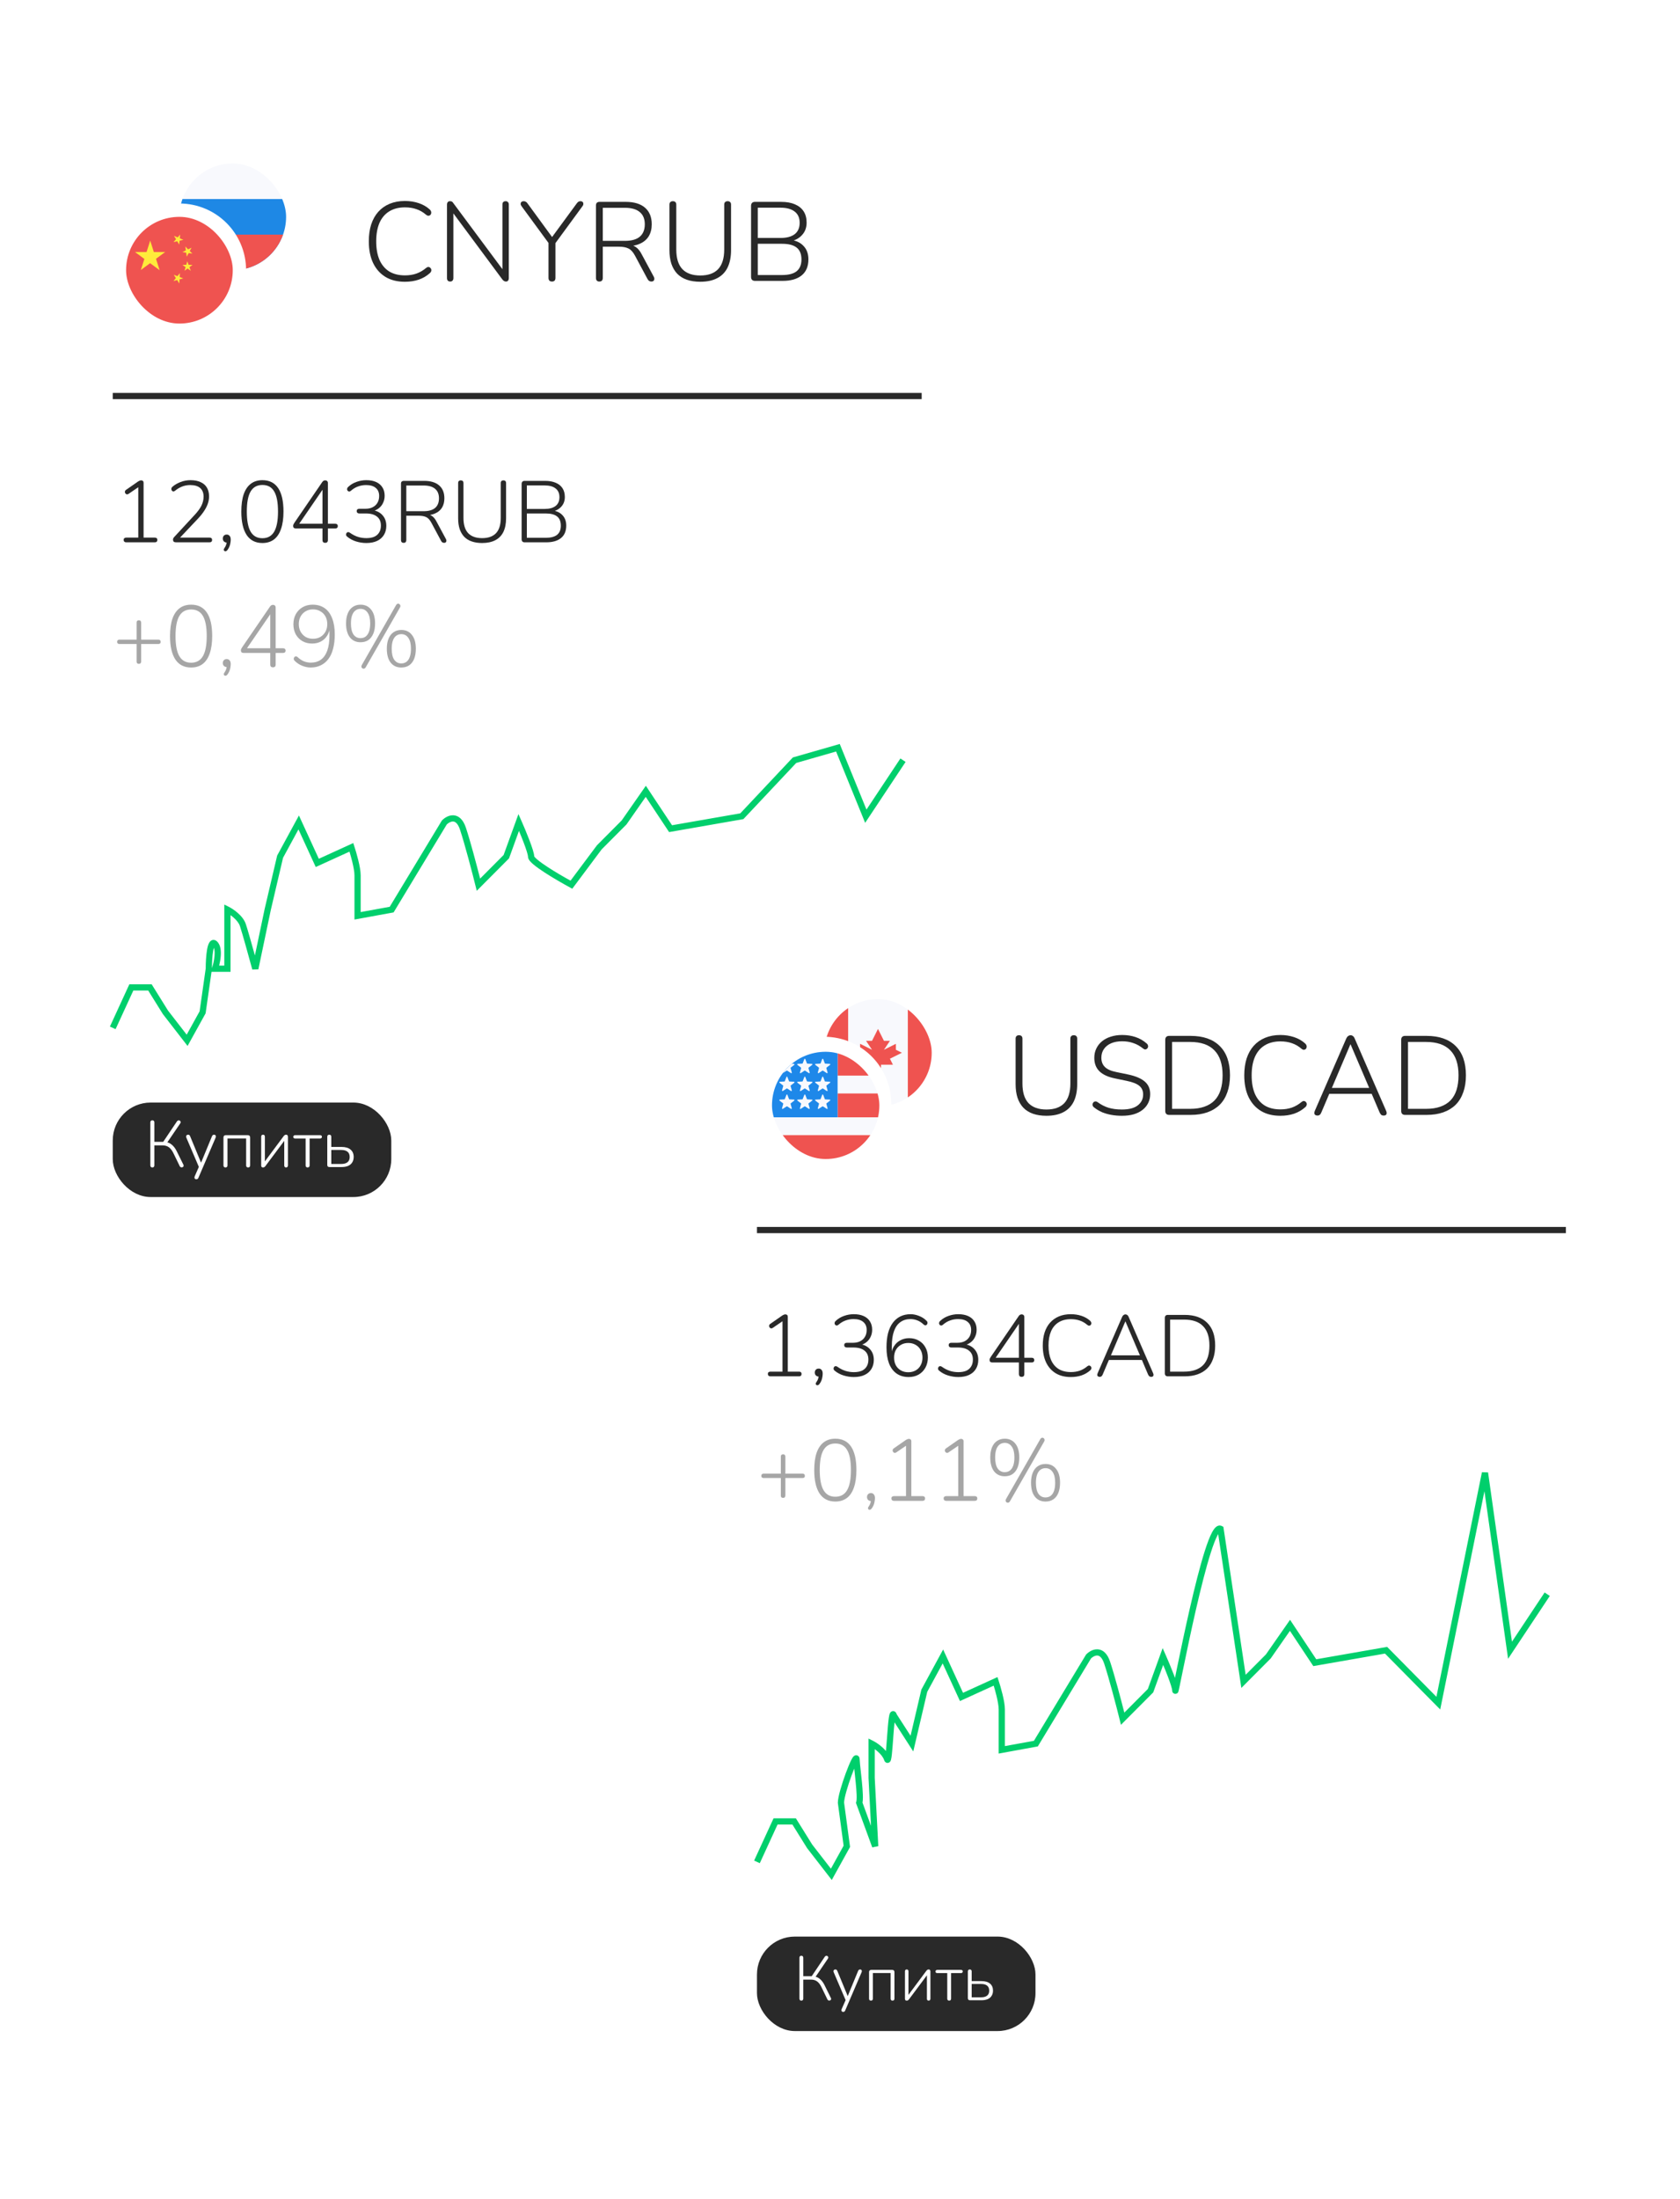 <svg width="133" height="174" viewBox="0 0 133 174" fill="none" xmlns="http://www.w3.org/2000/svg">
<g filter="url(#filter0_d_105_2949)">
<path d="M2 4.463C2 3.103 3.103 2 4.463 2H73.429C74.789 2 75.892 3.103 75.892 4.463V99.537C75.892 100.897 74.789 102 73.429 102H4.463C3.103 102 2 100.897 2 99.537V4.463Z" fill="white"/>
<rect x="6.926" y="85.251" width="22.05" height="7.476" rx="3" fill="#292929"/>
<path d="M24.086 90.354C24.027 90.354 23.982 90.341 23.951 90.313C23.923 90.282 23.909 90.238 23.909 90.183V87.962C23.909 87.906 23.923 87.865 23.951 87.837C23.979 87.809 24.018 87.796 24.07 87.796C24.119 87.796 24.157 87.809 24.185 87.837C24.213 87.865 24.227 87.906 24.227 87.962V88.763H25.033C25.348 88.763 25.587 88.832 25.75 88.971C25.917 89.11 26 89.304 26 89.553C26 89.72 25.962 89.864 25.886 89.985C25.813 90.106 25.705 90.198 25.563 90.261C25.421 90.323 25.244 90.354 25.033 90.354H24.086ZM24.227 90.11H25.022C25.23 90.11 25.392 90.065 25.506 89.975C25.624 89.885 25.683 89.746 25.683 89.559C25.683 89.368 25.624 89.228 25.506 89.137C25.392 89.047 25.23 89.002 25.022 89.002H24.227V90.11Z" fill="white"/>
<path d="M22.351 90.386C22.302 90.386 22.264 90.372 22.236 90.344C22.209 90.316 22.195 90.276 22.195 90.225V88.097H21.373C21.269 88.097 21.217 88.052 21.217 87.962C21.217 87.924 21.231 87.893 21.259 87.868C21.286 87.844 21.324 87.832 21.373 87.832H23.334C23.434 87.832 23.485 87.875 23.485 87.962C23.485 88.004 23.471 88.037 23.443 88.061C23.419 88.085 23.382 88.097 23.334 88.097H22.512V90.225C22.512 90.276 22.498 90.316 22.47 90.344C22.446 90.372 22.406 90.386 22.351 90.386Z" fill="white"/>
<path d="M18.823 90.386C18.796 90.386 18.77 90.38 18.745 90.37C18.725 90.36 18.707 90.342 18.693 90.318C18.683 90.29 18.678 90.256 18.678 90.214V87.957C18.678 87.905 18.69 87.865 18.714 87.837C18.742 87.809 18.78 87.796 18.829 87.796C18.874 87.796 18.908 87.809 18.933 87.837C18.957 87.865 18.969 87.905 18.969 87.957V90.074H18.844L20.462 87.9C20.486 87.868 20.512 87.844 20.54 87.827C20.567 87.806 20.604 87.796 20.649 87.796C20.68 87.796 20.706 87.802 20.727 87.816C20.748 87.827 20.763 87.844 20.774 87.868C20.788 87.893 20.795 87.926 20.795 87.967V90.23C20.795 90.278 20.781 90.316 20.753 90.344C20.729 90.372 20.694 90.386 20.649 90.386C20.6 90.386 20.564 90.372 20.54 90.344C20.515 90.316 20.503 90.278 20.503 90.23V88.113H20.628L19.005 90.287C18.985 90.314 18.96 90.337 18.933 90.354C18.905 90.375 18.869 90.386 18.823 90.386Z" fill="white"/>
<path d="M15.852 90.386C15.8 90.386 15.761 90.372 15.733 90.344C15.705 90.316 15.691 90.276 15.691 90.225V88.014C15.691 87.955 15.707 87.91 15.738 87.879C15.769 87.848 15.814 87.832 15.873 87.832H17.621C17.68 87.832 17.725 87.848 17.756 87.879C17.787 87.91 17.803 87.955 17.803 88.014V90.225C17.803 90.276 17.789 90.316 17.761 90.344C17.733 90.372 17.694 90.386 17.642 90.386C17.593 90.386 17.555 90.372 17.527 90.344C17.5 90.316 17.486 90.276 17.486 90.225V88.092H16.009V90.225C16.009 90.276 15.995 90.316 15.967 90.344C15.943 90.372 15.905 90.386 15.852 90.386Z" fill="white"/>
<path d="M13.535 91.322C13.493 91.322 13.46 91.31 13.436 91.285C13.412 91.265 13.398 91.235 13.395 91.197C13.395 91.162 13.402 91.126 13.415 91.088L13.774 90.271V90.417L12.755 88.035C12.738 87.993 12.731 87.955 12.734 87.92C12.741 87.882 12.757 87.853 12.781 87.832C12.809 87.808 12.847 87.796 12.895 87.796C12.94 87.796 12.973 87.806 12.994 87.827C13.018 87.847 13.039 87.88 13.056 87.926L13.982 90.167H13.852L14.778 87.926C14.799 87.877 14.821 87.844 14.846 87.827C14.87 87.806 14.905 87.796 14.95 87.796C14.995 87.796 15.028 87.808 15.048 87.832C15.073 87.853 15.087 87.88 15.09 87.915C15.094 87.95 15.087 87.988 15.069 88.03L13.712 91.197C13.691 91.246 13.667 91.278 13.639 91.296C13.615 91.313 13.58 91.322 13.535 91.322Z" fill="white"/>
<path d="M10.058 90.386C10.01 90.386 9.971 90.372 9.944 90.344C9.916 90.313 9.902 90.271 9.902 90.219V86.818C9.902 86.766 9.916 86.726 9.944 86.698C9.971 86.67 10.01 86.657 10.058 86.657C10.11 86.657 10.15 86.67 10.178 86.698C10.206 86.726 10.219 86.766 10.219 86.818V88.357H10.989L10.87 88.435L12.008 86.74C12.033 86.705 12.06 86.683 12.092 86.672C12.123 86.658 12.154 86.655 12.185 86.662C12.217 86.669 12.243 86.684 12.263 86.709C12.284 86.729 12.296 86.755 12.3 86.787C12.307 86.818 12.298 86.853 12.274 86.891L11.192 88.482L11.083 88.368C11.284 88.388 11.457 88.461 11.603 88.586C11.752 88.707 11.88 88.877 11.988 89.096L12.518 90.167C12.539 90.205 12.544 90.242 12.534 90.276C12.527 90.308 12.509 90.332 12.482 90.349C12.457 90.367 12.428 90.377 12.393 90.38C12.362 90.384 12.331 90.377 12.3 90.36C12.269 90.346 12.244 90.32 12.227 90.282L11.738 89.273C11.627 89.044 11.502 88.881 11.364 88.784C11.228 88.687 11.062 88.638 10.864 88.638H10.219V90.219C10.219 90.271 10.206 90.313 10.178 90.344C10.153 90.372 10.114 90.386 10.058 90.386Z" fill="white"/>
<path fill-rule="evenodd" clip-rule="evenodd" d="M64.48 56.875L66.596 62.067L69.282 58.021L69.693 58.294L66.491 63.115L64.191 57.47L61.034 58.376L56.853 62.82L50.971 63.847L49.12 61.059L47.597 63.242L45.631 65.216L43.306 68.328L43.119 68.227C42.584 67.937 41.781 67.478 41.108 67.04C40.773 66.822 40.465 66.605 40.237 66.414C40.124 66.319 40.024 66.224 39.95 66.135C39.913 66.09 39.878 66.041 39.852 65.989C39.826 65.939 39.801 65.871 39.801 65.793C39.801 65.737 39.772 65.6 39.704 65.38C39.64 65.173 39.55 64.921 39.449 64.656C39.334 64.353 39.205 64.037 39.085 63.752L38.297 65.928L35.743 68.493L35.637 68.069C35.392 67.083 34.805 64.826 34.416 63.654C34.235 63.111 34.01 63.017 33.874 63.01C33.707 63 33.513 63.104 33.372 63.238L29.16 70.203L26.062 70.768V67.271C26.062 67.008 25.987 66.602 25.885 66.184C25.815 65.899 25.735 65.619 25.667 65.394L22.997 66.612L21.628 63.633L20.407 65.882L19.434 70.034L18.453 74.711L17.974 74.725C17.728 73.818 17.19 71.873 16.997 71.29C16.918 71.053 16.73 70.821 16.503 70.621C16.419 70.546 16.333 70.479 16.25 70.42V74.906H14.745L14.278 78.188L12.849 80.772L10.894 78.249L9.733 76.384H8.556L7.15 79.443L6.702 79.237L8.24 75.892H10.007L11.299 77.968L12.78 79.879L13.803 78.029L14.285 74.643C14.286 74.228 14.311 73.631 14.387 73.179C14.424 72.959 14.478 72.733 14.572 72.585C14.618 72.511 14.706 72.406 14.852 72.384C15.005 72.361 15.124 72.442 15.197 72.516C15.343 72.662 15.417 72.858 15.453 73.049C15.489 73.242 15.492 73.453 15.476 73.656C15.457 73.92 15.406 74.188 15.35 74.414H15.757V69.581L16.114 69.76C16.295 69.851 16.571 70.023 16.829 70.252C17.085 70.478 17.346 70.779 17.464 71.134C17.606 71.561 17.922 72.679 18.18 73.613L18.953 69.924L19.942 65.705L21.665 62.534L23.24 65.96L25.965 64.716L26.051 64.977C26.135 65.228 26.259 65.641 26.363 66.067C26.466 66.487 26.554 66.943 26.554 67.271V70.177L28.853 69.758L32.982 62.931L33.003 62.91C33.188 62.724 33.523 62.495 33.903 62.518C34.324 62.543 34.671 62.86 34.883 63.499C35.23 64.543 35.726 66.417 36.009 67.528L37.871 65.658L39.043 62.424L39.291 62.984C39.456 63.356 39.703 63.939 39.909 64.48C40.012 64.75 40.106 65.013 40.175 65.235C40.236 65.433 40.287 65.629 40.293 65.769C40.299 65.78 40.31 65.797 40.33 65.821C40.377 65.878 40.451 65.95 40.554 66.036C40.759 66.208 41.048 66.413 41.377 66.627C41.961 67.008 42.65 67.407 43.167 67.691L45.258 64.893L47.217 62.925L49.13 60.183L51.203 63.306L56.607 62.363L60.768 57.94L64.48 56.875ZM14.778 74.614L14.789 74.582C14.866 74.35 14.959 73.976 14.985 73.62C14.999 73.441 14.995 73.277 14.969 73.14C14.958 73.085 14.945 73.038 14.93 72.998C14.91 73.066 14.891 73.153 14.873 73.26C14.805 73.664 14.78 74.212 14.778 74.614Z" fill="#00CF6C"/>
<path d="M21.704 15.16C21.704 18.075 19.341 20.438 16.426 20.438C13.511 20.438 11.149 18.075 11.149 15.16C11.149 12.245 13.511 9.882 16.426 9.882C19.341 9.882 21.704 12.245 21.704 15.16Z" fill="white"/>
<g clip-path="url(#clip0_105_2949)">
<path d="M12.204 10.937H20.649V19.382H12.204V10.937Z" fill="#F8F9FD"/>
<path d="M12.204 13.752H20.649V19.382H12.204V13.752Z" fill="#1E88E5"/>
<path d="M12.204 16.567H20.649V19.382H12.204V16.567Z" fill="#EF5350"/>
</g>
<path d="M17.482 19.382C17.482 22.297 15.119 24.66 12.204 24.66C9.289 24.66 6.926 22.297 6.926 19.382C6.926 16.467 9.289 14.104 12.204 14.104C15.119 14.104 17.482 16.467 17.482 19.382Z" fill="white"/>
<g clip-path="url(#clip1_105_2949)">
<path d="M7.982 15.16H16.426V23.605H7.982V15.16Z" fill="#EF5350"/>
<path d="M11.097 17.928L9.15 19.368L9.891 17.037L10.637 19.382L8.685 17.942H11.097V17.928ZM11.777 16.666L12.518 16.98L11.735 17.159L12.26 16.567L12.19 17.355L11.777 16.666ZM12.668 17.506L13.231 18.073L12.439 17.947L13.161 17.604L12.786 18.313L12.668 17.506ZM12.828 18.678L13.105 19.429L12.439 18.96H13.241L12.607 19.429L12.828 18.678ZM12.237 19.617L12.199 20.433L11.758 19.748L12.509 20.03L11.735 20.241L12.237 19.617Z" fill="#FFEB3B"/>
</g>
<path d="M57.761 20.227C57.666 20.227 57.592 20.2 57.539 20.147C57.486 20.094 57.459 20.017 57.459 19.916V14.286C57.459 14.185 57.486 14.108 57.539 14.055C57.592 14.002 57.666 13.975 57.761 13.975H59.844C60.276 13.975 60.639 14.04 60.935 14.17C61.23 14.295 61.458 14.478 61.618 14.72C61.777 14.963 61.857 15.261 61.857 15.616C61.857 16.006 61.739 16.331 61.502 16.591C61.272 16.851 60.959 17.023 60.562 17.105V16.981C61.006 17.029 61.355 17.188 61.609 17.46C61.869 17.726 61.999 18.081 61.999 18.524C61.999 19.08 61.822 19.502 61.467 19.792C61.112 20.082 60.61 20.227 59.959 20.227H57.761ZM57.991 19.765H59.915C60.429 19.765 60.814 19.665 61.068 19.464C61.322 19.257 61.449 18.947 61.449 18.533C61.449 18.107 61.322 17.794 61.068 17.593C60.814 17.392 60.429 17.292 59.915 17.292H57.991V19.765ZM57.991 16.831H59.782C60.279 16.831 60.657 16.73 60.917 16.529C61.177 16.322 61.307 16.024 61.307 15.633C61.307 15.243 61.177 14.948 60.917 14.747C60.657 14.54 60.279 14.436 59.782 14.436H57.991V16.831Z" fill="#292929"/>
<path d="M53.437 20.297C53.041 20.297 52.689 20.244 52.382 20.138C52.074 20.032 51.817 19.872 51.61 19.659C51.409 19.446 51.255 19.183 51.149 18.87C51.048 18.557 50.998 18.196 50.998 17.788V14.197C50.998 14.102 51.022 14.034 51.069 13.993C51.116 13.946 51.181 13.922 51.264 13.922C51.353 13.922 51.421 13.946 51.468 13.993C51.515 14.034 51.539 14.102 51.539 14.197V17.744C51.539 18.435 51.699 18.953 52.018 19.296C52.343 19.633 52.816 19.801 53.437 19.801C54.063 19.801 54.536 19.633 54.855 19.296C55.175 18.953 55.334 18.435 55.334 17.744V14.197C55.334 14.102 55.358 14.034 55.405 13.993C55.452 13.946 55.52 13.922 55.609 13.922C55.692 13.922 55.757 13.946 55.804 13.993C55.851 14.034 55.875 14.102 55.875 14.197V17.788C55.875 18.332 55.783 18.793 55.6 19.171C55.417 19.544 55.142 19.825 54.776 20.014C54.415 20.203 53.969 20.297 53.437 20.297Z" fill="#292929"/>
<path d="M45.446 20.28C45.364 20.28 45.298 20.256 45.251 20.209C45.204 20.156 45.18 20.085 45.18 19.996V14.259C45.18 14.165 45.204 14.094 45.251 14.046C45.304 13.999 45.372 13.975 45.455 13.975H47.539C48.201 13.975 48.709 14.129 49.064 14.436C49.419 14.744 49.596 15.181 49.596 15.749C49.596 16.115 49.516 16.431 49.357 16.698C49.197 16.958 48.961 17.156 48.647 17.292C48.34 17.428 47.97 17.495 47.539 17.495L47.636 17.38H47.761C47.985 17.38 48.18 17.439 48.346 17.558C48.517 17.676 48.671 17.868 48.807 18.134L49.747 19.881C49.788 19.946 49.806 20.011 49.8 20.076C49.8 20.135 49.779 20.185 49.738 20.227C49.697 20.262 49.643 20.28 49.578 20.28C49.502 20.28 49.437 20.262 49.383 20.227C49.336 20.191 49.295 20.141 49.259 20.076L48.266 18.223C48.112 17.939 47.941 17.753 47.752 17.664C47.563 17.569 47.308 17.522 46.989 17.522H45.721V19.996C45.721 20.085 45.697 20.156 45.65 20.209C45.609 20.256 45.541 20.28 45.446 20.28ZM45.721 17.061H47.468C47.994 17.061 48.387 16.952 48.647 16.733C48.913 16.508 49.046 16.18 49.046 15.749C49.046 15.323 48.913 15.001 48.647 14.782C48.387 14.558 47.994 14.445 47.468 14.445H45.721V17.061Z" fill="#292929"/>
<path d="M41.698 20.28C41.609 20.28 41.541 20.256 41.494 20.209C41.447 20.156 41.423 20.082 41.423 19.987V16.981L41.556 17.407L39.286 14.312C39.239 14.247 39.215 14.185 39.215 14.126C39.221 14.061 39.245 14.011 39.286 13.975C39.333 13.94 39.389 13.922 39.455 13.922C39.52 13.922 39.576 13.937 39.623 13.966C39.676 13.99 39.723 14.034 39.765 14.1L41.786 16.866H41.627L43.657 14.1C43.705 14.034 43.749 13.99 43.79 13.966C43.838 13.937 43.894 13.922 43.959 13.922C44.024 13.922 44.077 13.94 44.118 13.975C44.16 14.011 44.181 14.061 44.181 14.126C44.187 14.185 44.163 14.25 44.11 14.321L41.849 17.407L41.973 16.981V19.987C41.973 20.182 41.881 20.28 41.698 20.28Z" fill="#292929"/>
<path d="M33.644 20.28C33.561 20.28 33.496 20.256 33.449 20.209C33.407 20.162 33.386 20.093 33.386 20.005V14.206C33.386 14.111 33.407 14.04 33.449 13.993C33.49 13.946 33.546 13.922 33.617 13.922C33.694 13.922 33.75 13.934 33.785 13.958C33.821 13.981 33.859 14.026 33.901 14.091L37.98 19.579H37.776V14.188C37.776 14.1 37.796 14.034 37.838 13.993C37.885 13.946 37.95 13.922 38.033 13.922C38.11 13.922 38.169 13.946 38.21 13.993C38.258 14.034 38.281 14.1 38.281 14.188V20.005C38.281 20.093 38.26 20.162 38.219 20.209C38.184 20.256 38.13 20.28 38.059 20.28C37.994 20.28 37.941 20.265 37.9 20.235C37.858 20.212 37.814 20.17 37.767 20.111L33.697 14.623H33.892V20.005C33.892 20.093 33.868 20.162 33.821 20.209C33.78 20.256 33.721 20.28 33.644 20.28Z" fill="#292929"/>
<path d="M30.053 20.298C29.456 20.298 28.945 20.171 28.519 19.916C28.094 19.656 27.765 19.287 27.535 18.808C27.31 18.329 27.198 17.759 27.198 17.097C27.198 16.6 27.26 16.157 27.384 15.767C27.514 15.37 27.701 15.037 27.943 14.765C28.191 14.487 28.493 14.274 28.847 14.126C29.208 13.978 29.61 13.905 30.053 13.905C30.443 13.905 30.807 13.961 31.144 14.073C31.481 14.185 31.77 14.351 32.013 14.569C32.072 14.623 32.11 14.679 32.128 14.738C32.146 14.797 32.146 14.853 32.128 14.906C32.116 14.954 32.09 14.995 32.048 15.031C32.007 15.06 31.957 15.075 31.898 15.075C31.844 15.069 31.785 15.04 31.72 14.986C31.495 14.791 31.244 14.646 30.966 14.552C30.695 14.457 30.393 14.41 30.062 14.41C29.571 14.41 29.155 14.516 28.812 14.729C28.475 14.936 28.218 15.24 28.04 15.642C27.869 16.044 27.783 16.529 27.783 17.097C27.783 17.67 27.869 18.158 28.04 18.56C28.218 18.962 28.475 19.269 28.812 19.482C29.155 19.689 29.571 19.792 30.062 19.792C30.387 19.792 30.689 19.745 30.966 19.65C31.244 19.55 31.498 19.402 31.729 19.207C31.794 19.154 31.853 19.127 31.906 19.127C31.965 19.127 32.013 19.145 32.048 19.18C32.09 19.21 32.119 19.251 32.137 19.305C32.155 19.352 32.155 19.402 32.137 19.455C32.125 19.508 32.093 19.559 32.039 19.606C31.785 19.837 31.49 20.011 31.153 20.129C30.822 20.241 30.455 20.298 30.053 20.298Z" fill="#292929"/>
<path d="M39.53 40.916C39.456 40.916 39.399 40.896 39.358 40.854C39.316 40.813 39.295 40.753 39.295 40.675V36.296C39.295 36.217 39.316 36.158 39.358 36.116C39.399 36.075 39.456 36.054 39.53 36.054H41.151C41.486 36.054 41.769 36.105 41.999 36.206C42.229 36.303 42.406 36.445 42.53 36.633C42.654 36.822 42.716 37.054 42.716 37.33C42.716 37.633 42.624 37.886 42.44 38.089C42.261 38.291 42.017 38.424 41.709 38.489V38.392C42.054 38.429 42.325 38.553 42.523 38.764C42.725 38.971 42.827 39.247 42.827 39.592C42.827 40.024 42.689 40.353 42.413 40.578C42.137 40.804 41.746 40.916 41.24 40.916H39.53ZM39.709 40.558H41.206C41.606 40.558 41.905 40.48 42.102 40.323C42.3 40.162 42.399 39.921 42.399 39.599C42.399 39.268 42.3 39.024 42.102 38.868C41.905 38.712 41.606 38.633 41.206 38.633H39.709V40.558ZM39.709 38.275H41.102C41.489 38.275 41.783 38.197 41.985 38.04C42.188 37.88 42.289 37.647 42.289 37.344C42.289 37.04 42.188 36.81 41.985 36.654C41.783 36.493 41.489 36.413 41.102 36.413H39.709V38.275Z" fill="#292929"/>
<path d="M36.167 40.971C35.859 40.971 35.585 40.93 35.346 40.847C35.107 40.765 34.907 40.641 34.746 40.475C34.59 40.309 34.471 40.105 34.388 39.861C34.31 39.617 34.27 39.337 34.27 39.02V36.227C34.27 36.153 34.289 36.1 34.326 36.068C34.362 36.031 34.413 36.013 34.477 36.013C34.546 36.013 34.599 36.031 34.636 36.068C34.673 36.1 34.691 36.153 34.691 36.227V38.985C34.691 39.523 34.815 39.925 35.064 40.192C35.316 40.454 35.684 40.585 36.167 40.585C36.654 40.585 37.022 40.454 37.27 40.192C37.519 39.925 37.643 39.523 37.643 38.985V36.227C37.643 36.153 37.661 36.1 37.698 36.068C37.735 36.031 37.788 36.013 37.857 36.013C37.921 36.013 37.972 36.031 38.008 36.068C38.045 36.1 38.064 36.153 38.064 36.227V39.02C38.064 39.443 37.992 39.801 37.85 40.096C37.707 40.385 37.493 40.604 37.208 40.751C36.928 40.898 36.581 40.971 36.167 40.971Z" fill="#292929"/>
<path d="M29.952 40.958C29.888 40.958 29.837 40.939 29.801 40.903C29.764 40.861 29.745 40.806 29.745 40.737V36.275C29.745 36.201 29.764 36.146 29.801 36.109C29.842 36.073 29.895 36.054 29.959 36.054H31.58C32.095 36.054 32.49 36.174 32.766 36.413C33.042 36.652 33.18 36.992 33.18 37.434C33.18 37.719 33.118 37.965 32.994 38.171C32.87 38.374 32.686 38.528 32.442 38.633C32.203 38.739 31.916 38.792 31.58 38.792L31.656 38.703H31.752C31.927 38.703 32.079 38.748 32.208 38.84C32.341 38.932 32.46 39.082 32.566 39.289L33.297 40.647C33.329 40.698 33.343 40.748 33.339 40.799C33.339 40.845 33.322 40.884 33.29 40.916C33.258 40.944 33.217 40.958 33.166 40.958C33.106 40.958 33.056 40.944 33.014 40.916C32.978 40.889 32.945 40.85 32.918 40.799L32.145 39.358C32.026 39.137 31.892 38.992 31.745 38.923C31.598 38.85 31.401 38.813 31.152 38.813H30.166V40.737C30.166 40.806 30.148 40.861 30.111 40.903C30.079 40.939 30.026 40.958 29.952 40.958ZM30.166 38.454H31.525C31.934 38.454 32.24 38.369 32.442 38.199C32.649 38.024 32.752 37.769 32.752 37.434C32.752 37.102 32.649 36.852 32.442 36.682C32.24 36.507 31.934 36.42 31.525 36.42H30.166V38.454Z" fill="#292929"/>
<path d="M27.003 40.971C26.727 40.971 26.456 40.93 26.189 40.847C25.923 40.764 25.691 40.64 25.493 40.475C25.447 40.443 25.417 40.406 25.403 40.364C25.394 40.323 25.394 40.284 25.403 40.247C25.413 40.211 25.431 40.178 25.458 40.151C25.486 40.123 25.52 40.109 25.562 40.109C25.603 40.105 25.649 40.121 25.7 40.158C25.907 40.305 26.116 40.413 26.327 40.482C26.544 40.551 26.769 40.585 27.003 40.585C27.252 40.585 27.461 40.548 27.631 40.475C27.801 40.397 27.93 40.284 28.017 40.137C28.109 39.99 28.155 39.808 28.155 39.592C28.155 39.279 28.052 39.043 27.845 38.882C27.642 38.716 27.348 38.633 26.962 38.633H26.445C26.38 38.633 26.33 38.617 26.293 38.585C26.256 38.548 26.238 38.502 26.238 38.447C26.238 38.388 26.256 38.342 26.293 38.309C26.33 38.277 26.38 38.261 26.445 38.261H26.927C27.153 38.261 27.346 38.22 27.507 38.137C27.668 38.054 27.792 37.939 27.879 37.792C27.971 37.64 28.017 37.459 28.017 37.247C28.017 36.971 27.927 36.76 27.748 36.613C27.573 36.461 27.318 36.385 26.983 36.385C26.757 36.385 26.546 36.422 26.348 36.496C26.15 36.565 25.962 36.677 25.783 36.834C25.741 36.87 25.7 36.891 25.658 36.896C25.617 36.896 25.58 36.884 25.548 36.861C25.52 36.838 25.5 36.808 25.486 36.771C25.472 36.73 25.472 36.689 25.486 36.647C25.5 36.601 25.53 36.56 25.576 36.523C25.755 36.353 25.969 36.224 26.217 36.137C26.47 36.045 26.73 35.999 26.996 35.999C27.3 35.999 27.56 36.047 27.776 36.144C27.992 36.24 28.157 36.381 28.272 36.565C28.392 36.748 28.451 36.969 28.451 37.227C28.451 37.429 28.413 37.613 28.334 37.778C28.261 37.944 28.155 38.084 28.017 38.199C27.879 38.314 27.714 38.397 27.52 38.447V38.371C27.856 38.431 28.116 38.571 28.3 38.792C28.488 39.008 28.583 39.282 28.583 39.613C28.583 39.889 28.518 40.13 28.39 40.337C28.265 40.539 28.086 40.696 27.852 40.806C27.617 40.916 27.334 40.971 27.003 40.971Z" fill="#292929"/>
<path d="M23.744 40.958C23.675 40.958 23.622 40.939 23.585 40.903C23.549 40.866 23.53 40.813 23.53 40.744V39.82H21.427C21.358 39.82 21.302 39.804 21.261 39.772C21.224 39.735 21.206 39.684 21.206 39.62C21.206 39.583 21.213 39.546 21.227 39.509C21.245 39.468 21.273 39.42 21.309 39.365L23.509 36.151C23.542 36.105 23.576 36.07 23.613 36.047C23.654 36.024 23.7 36.013 23.751 36.013C23.811 36.013 23.859 36.031 23.896 36.068C23.937 36.1 23.958 36.153 23.958 36.227V39.447H24.537C24.606 39.447 24.657 39.464 24.689 39.496C24.726 39.528 24.744 39.574 24.744 39.634C24.744 39.693 24.726 39.739 24.689 39.772C24.657 39.804 24.606 39.82 24.537 39.82H23.958V40.744C23.958 40.813 23.939 40.866 23.902 40.903C23.866 40.939 23.813 40.958 23.744 40.958ZM23.53 39.447V36.537H23.682L21.606 39.565V39.447H23.53Z" fill="#292929"/>
<path d="M18.774 40.971C18.227 40.971 17.811 40.76 17.526 40.337C17.245 39.909 17.105 39.293 17.105 38.489C17.105 37.942 17.167 37.484 17.291 37.116C17.42 36.748 17.609 36.47 17.857 36.282C18.105 36.093 18.411 35.999 18.774 35.999C19.326 35.999 19.742 36.208 20.023 36.627C20.303 37.045 20.443 37.663 20.443 38.482C20.443 39.02 20.379 39.475 20.25 39.847C20.126 40.22 19.94 40.5 19.691 40.689C19.443 40.877 19.137 40.971 18.774 40.971ZM18.774 40.592C19.193 40.592 19.503 40.42 19.705 40.075C19.907 39.73 20.009 39.199 20.009 38.482C20.009 37.755 19.907 37.224 19.705 36.889C19.508 36.548 19.197 36.378 18.774 36.378C18.356 36.378 18.046 36.548 17.843 36.889C17.641 37.229 17.54 37.76 17.54 38.482C17.54 39.199 17.641 39.73 17.843 40.075C18.046 40.42 18.356 40.592 18.774 40.592Z" fill="#292929"/>
<path d="M15.997 41.537C15.955 41.588 15.914 41.615 15.873 41.62C15.831 41.629 15.794 41.622 15.762 41.599C15.735 41.576 15.719 41.544 15.714 41.503C15.714 41.461 15.735 41.413 15.776 41.358C15.836 41.275 15.879 41.188 15.907 41.096C15.935 41.004 15.948 40.919 15.948 40.84L15.976 40.937C15.875 40.937 15.792 40.907 15.728 40.847C15.668 40.788 15.638 40.712 15.638 40.62C15.638 40.528 15.666 40.452 15.721 40.392C15.776 40.332 15.852 40.303 15.948 40.303C16.045 40.303 16.121 40.337 16.176 40.406C16.236 40.47 16.266 40.569 16.266 40.703C16.266 40.785 16.256 40.875 16.238 40.971C16.224 41.073 16.197 41.172 16.155 41.268C16.114 41.365 16.061 41.454 15.997 41.537Z" fill="#292929"/>
<path d="M11.937 40.916C11.854 40.916 11.792 40.898 11.751 40.861C11.714 40.82 11.696 40.767 11.696 40.703C11.696 40.666 11.705 40.629 11.723 40.592C11.742 40.555 11.767 40.521 11.799 40.489L13.413 38.744C13.661 38.477 13.841 38.231 13.951 38.006C14.061 37.776 14.117 37.542 14.117 37.303C14.117 37.004 14.027 36.776 13.848 36.62C13.668 36.463 13.406 36.385 13.061 36.385C12.832 36.385 12.618 36.424 12.42 36.502C12.227 36.576 12.041 36.686 11.861 36.834C11.815 36.87 11.772 36.889 11.73 36.889C11.694 36.889 11.661 36.877 11.634 36.854C11.606 36.827 11.585 36.794 11.572 36.758C11.562 36.716 11.562 36.675 11.572 36.633C11.585 36.592 11.611 36.555 11.648 36.523C11.827 36.367 12.043 36.24 12.296 36.144C12.549 36.047 12.811 35.999 13.082 35.999C13.395 35.999 13.659 36.05 13.875 36.151C14.096 36.247 14.264 36.392 14.379 36.585C14.493 36.778 14.551 37.011 14.551 37.282C14.551 37.475 14.519 37.666 14.454 37.854C14.39 38.043 14.293 38.233 14.165 38.427C14.041 38.62 13.88 38.822 13.682 39.033L12.13 40.675V40.544H14.592C14.657 40.544 14.705 40.56 14.737 40.592C14.774 40.62 14.792 40.663 14.792 40.723C14.792 40.788 14.774 40.836 14.737 40.868C14.705 40.9 14.657 40.916 14.592 40.916H11.937Z" fill="#292929"/>
<path d="M7.988 40.916C7.928 40.916 7.88 40.9 7.843 40.868C7.807 40.831 7.788 40.783 7.788 40.723C7.788 40.663 7.807 40.62 7.843 40.592C7.88 40.56 7.928 40.544 7.988 40.544H8.947V36.392H9.188L8.188 37.075C8.142 37.107 8.099 37.123 8.057 37.123C8.016 37.119 7.981 37.102 7.954 37.075C7.926 37.047 7.905 37.015 7.892 36.978C7.882 36.942 7.885 36.903 7.899 36.861C7.912 36.82 7.942 36.785 7.988 36.758L8.94 36.096C8.986 36.068 9.027 36.047 9.064 36.034C9.101 36.02 9.142 36.013 9.188 36.013C9.239 36.013 9.28 36.029 9.312 36.061C9.349 36.089 9.367 36.137 9.367 36.206V40.544H10.257C10.322 40.544 10.37 40.56 10.402 40.592C10.439 40.62 10.457 40.663 10.457 40.723C10.457 40.788 10.439 40.836 10.402 40.868C10.37 40.9 10.322 40.916 10.257 40.916H7.988Z" fill="#292929"/>
<path d="M26.955 50.803C26.927 50.854 26.895 50.886 26.858 50.9C26.822 50.918 26.785 50.923 26.748 50.913C26.711 50.904 26.679 50.886 26.652 50.858C26.629 50.831 26.615 50.796 26.61 50.755C26.606 50.713 26.617 50.67 26.645 50.624L29.355 45.886C29.383 45.835 29.415 45.803 29.452 45.789C29.488 45.771 29.525 45.766 29.562 45.776C29.599 45.785 29.629 45.805 29.651 45.837C29.679 45.865 29.695 45.9 29.7 45.941C29.704 45.982 29.693 46.026 29.665 46.072L26.955 50.803ZM26.541 48.824C26.187 48.824 25.907 48.695 25.7 48.438C25.497 48.175 25.396 47.808 25.396 47.334C25.396 47.021 25.442 46.755 25.534 46.534C25.626 46.313 25.757 46.146 25.927 46.031C26.102 45.911 26.307 45.851 26.541 45.851C26.895 45.851 27.176 45.982 27.383 46.244C27.59 46.502 27.693 46.865 27.693 47.334C27.693 47.651 27.647 47.92 27.555 48.141C27.463 48.362 27.332 48.532 27.162 48.651C26.992 48.766 26.785 48.824 26.541 48.824ZM26.541 48.5C26.702 48.5 26.84 48.456 26.955 48.369C27.07 48.277 27.157 48.146 27.217 47.975C27.277 47.801 27.307 47.587 27.307 47.334C27.307 46.957 27.238 46.672 27.1 46.479C26.966 46.281 26.78 46.182 26.541 46.182C26.385 46.182 26.249 46.226 26.134 46.313C26.019 46.401 25.932 46.529 25.872 46.7C25.812 46.87 25.783 47.081 25.783 47.334C25.783 47.72 25.849 48.012 25.983 48.21C26.12 48.403 26.307 48.5 26.541 48.5ZM29.769 50.824C29.415 50.824 29.134 50.695 28.927 50.438C28.725 50.18 28.624 49.812 28.624 49.334C28.624 49.021 28.67 48.755 28.762 48.534C28.854 48.313 28.985 48.146 29.155 48.031C29.33 47.911 29.534 47.851 29.769 47.851C30.127 47.851 30.408 47.982 30.61 48.244C30.817 48.502 30.921 48.865 30.921 49.334C30.921 49.651 30.875 49.923 30.783 50.148C30.691 50.369 30.56 50.536 30.39 50.651C30.219 50.766 30.012 50.824 29.769 50.824ZM29.769 50.5C29.93 50.5 30.068 50.456 30.183 50.369C30.297 50.281 30.385 50.15 30.445 49.975C30.504 49.801 30.534 49.587 30.534 49.334C30.534 48.957 30.465 48.672 30.327 48.479C30.194 48.281 30.008 48.182 29.769 48.182C29.613 48.182 29.477 48.226 29.362 48.313C29.247 48.401 29.16 48.529 29.1 48.7C29.04 48.87 29.01 49.081 29.01 49.334C29.01 49.72 29.077 50.012 29.21 50.21C29.348 50.403 29.534 50.5 29.769 50.5Z" fill="#A6A6A6"/>
<path d="M22.592 50.824C22.376 50.824 22.153 50.778 21.923 50.686C21.693 50.594 21.496 50.463 21.33 50.293C21.293 50.261 21.27 50.224 21.261 50.182C21.252 50.141 21.254 50.102 21.268 50.065C21.282 50.028 21.302 49.998 21.33 49.975C21.358 49.948 21.392 49.936 21.434 49.941C21.475 49.941 21.516 49.959 21.558 49.996C21.714 50.148 21.882 50.261 22.061 50.334C22.24 50.403 22.42 50.438 22.599 50.438C22.916 50.438 23.185 50.359 23.406 50.203C23.627 50.042 23.794 49.803 23.909 49.486C24.024 49.164 24.082 48.764 24.082 48.286V47.589H24.13C24.107 47.861 24.031 48.097 23.902 48.3C23.774 48.502 23.606 48.658 23.399 48.769C23.197 48.874 22.967 48.927 22.709 48.927C22.42 48.927 22.162 48.863 21.937 48.734C21.716 48.605 21.542 48.426 21.413 48.196C21.289 47.962 21.227 47.697 21.227 47.403C21.227 47.1 21.291 46.831 21.42 46.596C21.553 46.362 21.732 46.18 21.958 46.051C22.188 45.918 22.45 45.851 22.744 45.851C23.121 45.851 23.44 45.943 23.703 46.127C23.965 46.311 24.162 46.58 24.296 46.934C24.434 47.283 24.503 47.706 24.503 48.203C24.503 48.626 24.459 49.001 24.372 49.327C24.289 49.654 24.165 49.927 23.999 50.148C23.834 50.369 23.631 50.536 23.392 50.651C23.158 50.766 22.891 50.824 22.592 50.824ZM22.778 48.548C23.004 48.548 23.199 48.5 23.365 48.403C23.535 48.302 23.668 48.164 23.765 47.989C23.861 47.815 23.909 47.614 23.909 47.389C23.909 47.159 23.861 46.957 23.765 46.782C23.668 46.608 23.535 46.472 23.365 46.376C23.199 46.274 23.004 46.224 22.778 46.224C22.558 46.224 22.362 46.274 22.192 46.376C22.027 46.472 21.896 46.608 21.799 46.782C21.703 46.957 21.654 47.159 21.654 47.389C21.654 47.614 21.703 47.815 21.799 47.989C21.896 48.164 22.027 48.302 22.192 48.403C22.362 48.5 22.558 48.548 22.778 48.548Z" fill="#A6A6A6"/>
<path d="M19.609 50.81C19.54 50.81 19.487 50.791 19.45 50.755C19.413 50.718 19.395 50.665 19.395 50.596V49.672H17.291C17.223 49.672 17.167 49.656 17.126 49.624C17.089 49.587 17.071 49.536 17.071 49.472C17.071 49.435 17.078 49.398 17.091 49.362C17.11 49.32 17.137 49.272 17.174 49.217L19.374 46.003C19.406 45.957 19.441 45.923 19.478 45.9C19.519 45.877 19.565 45.865 19.616 45.865C19.675 45.865 19.724 45.883 19.76 45.92C19.802 45.953 19.823 46.005 19.823 46.079V49.3H20.402C20.471 49.3 20.521 49.316 20.553 49.348C20.59 49.38 20.609 49.426 20.609 49.486C20.609 49.546 20.59 49.592 20.553 49.624C20.521 49.656 20.471 49.672 20.402 49.672H19.823V50.596C19.823 50.665 19.804 50.718 19.767 50.755C19.73 50.791 19.678 50.81 19.609 50.81ZM19.395 49.3V46.389H19.547L17.471 49.417V49.3H19.395Z" fill="#A6A6A6"/>
<path d="M15.997 51.389C15.955 51.44 15.914 51.468 15.873 51.472C15.831 51.481 15.794 51.474 15.762 51.451C15.735 51.428 15.719 51.396 15.714 51.355C15.714 51.313 15.735 51.265 15.776 51.21C15.836 51.127 15.879 51.04 15.907 50.948C15.935 50.856 15.948 50.771 15.948 50.693L15.976 50.789C15.875 50.789 15.792 50.759 15.728 50.7C15.668 50.64 15.638 50.564 15.638 50.472C15.638 50.38 15.666 50.304 15.721 50.245C15.776 50.185 15.852 50.155 15.948 50.155C16.045 50.155 16.121 50.189 16.176 50.258C16.236 50.323 16.266 50.422 16.266 50.555C16.266 50.638 16.256 50.727 16.238 50.824C16.224 50.925 16.197 51.024 16.155 51.12C16.114 51.217 16.061 51.307 15.997 51.389Z" fill="#A6A6A6"/>
<path d="M13.13 50.824C12.583 50.824 12.167 50.612 11.882 50.189C11.602 49.762 11.461 49.146 11.461 48.341C11.461 47.794 11.523 47.336 11.648 46.969C11.776 46.601 11.965 46.323 12.213 46.134C12.461 45.946 12.767 45.851 13.13 45.851C13.682 45.851 14.098 46.06 14.379 46.479C14.659 46.897 14.799 47.516 14.799 48.334C14.799 48.872 14.735 49.327 14.606 49.7C14.482 50.072 14.296 50.352 14.048 50.541C13.799 50.73 13.493 50.824 13.13 50.824ZM13.13 50.444C13.549 50.444 13.859 50.272 14.061 49.927C14.264 49.582 14.365 49.051 14.365 48.334C14.365 47.608 14.264 47.077 14.061 46.741C13.864 46.401 13.553 46.231 13.13 46.231C12.712 46.231 12.402 46.401 12.199 46.741C11.997 47.081 11.896 47.612 11.896 48.334C11.896 49.051 11.997 49.582 12.199 49.927C12.402 50.272 12.712 50.444 13.13 50.444Z" fill="#A6A6A6"/>
<path d="M8.995 50.534C8.935 50.534 8.889 50.518 8.857 50.486C8.83 50.454 8.816 50.41 8.816 50.355V48.962H7.45C7.395 48.962 7.351 48.948 7.319 48.92C7.287 48.888 7.271 48.844 7.271 48.789C7.271 48.734 7.287 48.693 7.319 48.665C7.351 48.633 7.395 48.617 7.45 48.617H8.816V47.265C8.816 47.21 8.83 47.166 8.857 47.134C8.889 47.102 8.935 47.086 8.995 47.086C9.055 47.086 9.099 47.102 9.126 47.134C9.158 47.166 9.174 47.21 9.174 47.265V48.617H10.54C10.6 48.617 10.643 48.633 10.671 48.665C10.703 48.693 10.719 48.734 10.719 48.789C10.719 48.849 10.703 48.893 10.671 48.92C10.643 48.948 10.6 48.962 10.54 48.962H9.174V50.355C9.174 50.41 9.158 50.454 9.126 50.486C9.099 50.518 9.055 50.534 8.995 50.534Z" fill="#A6A6A6"/>
<path fill-rule="evenodd" clip-rule="evenodd" d="M70.966 29.586H6.926V29.094H70.966V29.586Z" fill="#292929"/>
</g>
<g filter="url(#filter1_d_105_2949)">
<path d="M53 70.463C53 69.103 54.103 68 55.463 68H124.429C125.789 68 126.892 69.103 126.892 70.463V165.537C126.892 166.897 125.789 168 124.429 168H55.463C54.103 168 53 166.897 53 165.537V70.463Z" fill="white"/>
<rect x="57.926" y="151.251" width="22.05" height="7.476" rx="3" fill="#292929"/>
<path d="M74.791 156.289C74.735 156.289 74.692 156.276 74.663 156.249C74.636 156.22 74.623 156.178 74.623 156.125V154.011C74.623 153.959 74.636 153.919 74.663 153.893C74.689 153.866 74.727 153.853 74.776 153.853C74.823 153.853 74.859 153.866 74.885 153.893C74.912 153.919 74.925 153.959 74.925 154.011V154.774H75.692C75.993 154.774 76.221 154.84 76.376 154.972C76.534 155.104 76.613 155.289 76.613 155.526C76.613 155.685 76.577 155.822 76.504 155.937C76.435 156.053 76.333 156.14 76.198 156.2C76.062 156.259 75.894 156.289 75.692 156.289H74.791ZM74.925 156.056H75.683C75.881 156.056 76.034 156.013 76.143 155.927C76.255 155.842 76.311 155.71 76.311 155.531C76.311 155.35 76.255 155.216 76.143 155.13C76.034 155.044 75.881 155.002 75.683 155.002H74.925V156.056Z" fill="white"/>
<path d="M73.139 156.319C73.093 156.319 73.057 156.305 73.03 156.279C73.004 156.253 72.991 156.215 72.991 156.165V154.14H72.209C72.109 154.14 72.06 154.097 72.06 154.011C72.06 153.975 72.073 153.945 72.1 153.922C72.126 153.899 72.162 153.888 72.209 153.888H74.075C74.171 153.888 74.219 153.929 74.219 154.011C74.219 154.051 74.206 154.082 74.179 154.105C74.156 154.129 74.121 154.14 74.075 154.14H73.293V156.165C73.293 156.215 73.28 156.253 73.253 156.279C73.23 156.305 73.192 156.319 73.139 156.319Z" fill="white"/>
<path d="M69.781 156.319C69.755 156.319 69.73 156.314 69.707 156.304C69.687 156.294 69.671 156.277 69.658 156.254C69.648 156.228 69.643 156.195 69.643 156.155V154.006C69.643 153.957 69.654 153.919 69.677 153.893C69.704 153.866 69.74 153.853 69.787 153.853C69.829 153.853 69.862 153.866 69.885 153.893C69.909 153.919 69.92 153.957 69.92 154.006V156.022H69.801L71.341 153.952C71.364 153.922 71.389 153.899 71.415 153.883C71.442 153.863 71.476 153.853 71.519 153.853C71.549 153.853 71.574 153.86 71.594 153.873C71.613 153.883 71.628 153.899 71.638 153.922C71.651 153.945 71.658 153.977 71.658 154.016V156.17C71.658 156.216 71.645 156.253 71.618 156.279C71.595 156.305 71.562 156.319 71.519 156.319C71.473 156.319 71.439 156.305 71.415 156.279C71.392 156.253 71.381 156.216 71.381 156.17V154.155H71.5L69.955 156.225C69.935 156.251 69.912 156.272 69.885 156.289C69.859 156.309 69.824 156.319 69.781 156.319Z" fill="white"/>
<path d="M66.953 156.319C66.904 156.319 66.866 156.305 66.839 156.279C66.813 156.253 66.8 156.215 66.8 156.165V154.061C66.8 154.005 66.815 153.962 66.844 153.932C66.874 153.902 66.917 153.888 66.973 153.888H68.637C68.693 153.888 68.736 153.902 68.765 153.932C68.795 153.962 68.81 154.005 68.81 154.061V156.165C68.81 156.215 68.797 156.253 68.77 156.279C68.744 156.305 68.706 156.319 68.656 156.319C68.61 156.319 68.574 156.305 68.548 156.279C68.521 156.253 68.508 156.215 68.508 156.165V154.135H67.102V156.165C67.102 156.215 67.089 156.253 67.062 156.279C67.039 156.305 67.003 156.319 66.953 156.319Z" fill="white"/>
<path d="M64.747 157.21C64.707 157.21 64.676 157.198 64.653 157.175C64.63 157.155 64.617 157.127 64.613 157.091C64.613 157.058 64.62 157.023 64.633 156.987L64.975 156.21V156.348L64.004 154.081C63.988 154.041 63.981 154.005 63.985 153.972C63.991 153.935 64.006 153.907 64.029 153.888C64.056 153.864 64.092 153.853 64.138 153.853C64.181 153.853 64.212 153.863 64.232 153.883C64.255 153.902 64.275 153.934 64.292 153.977L65.173 156.111H65.049L65.93 153.977C65.95 153.93 65.972 153.899 65.995 153.883C66.018 153.863 66.051 153.853 66.094 153.853C66.137 153.853 66.168 153.864 66.188 153.888C66.211 153.907 66.224 153.934 66.228 153.967C66.231 154 66.224 154.036 66.208 154.076L64.915 157.091C64.896 157.137 64.873 157.169 64.846 157.185C64.823 157.202 64.79 157.21 64.747 157.21Z" fill="white"/>
<path d="M61.437 156.319C61.391 156.319 61.355 156.305 61.328 156.279C61.302 156.249 61.289 156.21 61.289 156.16V152.922C61.289 152.873 61.302 152.835 61.328 152.808C61.355 152.782 61.391 152.769 61.437 152.769C61.487 152.769 61.525 152.782 61.551 152.808C61.578 152.835 61.591 152.873 61.591 152.922V154.388H62.324L62.21 154.462L63.294 152.848C63.317 152.815 63.343 152.793 63.373 152.783C63.403 152.77 63.433 152.767 63.462 152.774C63.492 152.78 63.517 152.795 63.537 152.818C63.556 152.838 63.568 152.863 63.571 152.892C63.578 152.922 63.57 152.955 63.547 152.991L62.517 154.506L62.413 154.398C62.604 154.417 62.769 154.487 62.908 154.605C63.05 154.721 63.172 154.883 63.274 155.091L63.779 156.111C63.799 156.147 63.804 156.182 63.794 156.215C63.787 156.244 63.771 156.267 63.745 156.284C63.721 156.3 63.693 156.31 63.66 156.314C63.631 156.317 63.601 156.31 63.571 156.294C63.541 156.281 63.518 156.256 63.502 156.22L63.036 155.259C62.931 155.041 62.812 154.886 62.68 154.794C62.551 154.701 62.393 154.655 62.205 154.655H61.591V156.16C61.591 156.21 61.578 156.249 61.551 156.279C61.528 156.305 61.49 156.319 61.437 156.319Z" fill="white"/>
<path fill-rule="evenodd" clip-rule="evenodd" d="M115.518 116.006L112.017 133.28L107.645 128.856L101.971 129.847L100.12 127.058L98.597 129.242L96.274 131.575L94.44 119.404C94.422 119.433 94.403 119.466 94.384 119.502C94.224 119.803 94.044 120.275 93.853 120.874C93.471 122.069 93.058 123.716 92.678 125.376C92.297 127.035 91.95 128.7 91.698 129.927C91.655 130.136 91.615 130.333 91.577 130.514C91.505 130.865 91.445 131.16 91.398 131.383C91.363 131.552 91.335 131.682 91.315 131.765C91.306 131.803 91.297 131.841 91.288 131.867C91.287 131.871 91.285 131.877 91.282 131.884C91.28 131.889 91.278 131.894 91.275 131.9C91.272 131.906 91.266 131.92 91.256 131.935C91.252 131.941 91.223 131.987 91.165 132.018C91.133 132.033 91.052 132.048 91.006 132.044C90.961 132.032 90.89 131.99 90.864 131.965C90.821 131.916 90.809 131.865 90.807 131.854L90.807 131.854C90.8 131.824 90.801 131.798 90.801 131.793C90.801 131.737 90.772 131.599 90.704 131.38C90.64 131.173 90.55 130.921 90.449 130.656C90.334 130.353 90.205 130.037 90.085 129.752L89.297 131.928L86.743 134.493L86.637 134.069C86.392 133.083 85.805 130.826 85.416 129.654C85.235 129.111 85.01 129.017 84.874 129.009C84.707 129 84.513 129.104 84.372 129.238L80.16 136.203L77.062 136.768V133.271C77.062 133.008 76.987 132.602 76.885 132.184C76.815 131.899 76.736 131.619 76.667 131.394L73.997 132.612L72.628 129.634L71.407 131.882L70.3 136.601L68.817 134.3C68.784 134.602 68.754 134.99 68.724 135.389C68.719 135.457 68.714 135.526 68.709 135.595C68.675 136.049 68.642 136.499 68.607 136.822C68.587 137.002 68.565 137.164 68.537 137.264C68.529 137.289 68.519 137.322 68.502 137.355C68.493 137.371 68.48 137.394 68.459 137.418C68.438 137.441 68.399 137.478 68.338 137.496C68.178 137.545 68.076 137.432 68.051 137.398C68.021 137.358 68.005 137.315 67.997 137.289C67.918 137.053 67.73 136.821 67.503 136.62C67.419 136.546 67.333 136.479 67.25 136.42V138.683L67.532 144.096L67.054 144.193L65.761 140.664L65.789 140.583C65.799 140.553 65.81 140.49 65.815 140.387C65.821 140.288 65.821 140.166 65.816 140.026C65.806 139.745 65.778 139.405 65.743 139.053C65.719 138.81 65.692 138.559 65.666 138.319C65.652 138.195 65.639 138.074 65.626 137.958C65.559 138.122 65.487 138.308 65.414 138.505C65.264 138.914 65.114 139.366 65.003 139.763C64.892 140.159 64.827 140.474 64.823 140.645L65.296 144.156L63.849 146.772L61.894 144.249L60.733 142.384H59.556L58.15 145.443L57.702 145.237L59.24 141.892H61.007L62.299 143.968L63.78 145.879L64.786 144.06L64.33 140.677V140.66C64.33 140.417 64.415 140.033 64.528 139.63C64.644 139.218 64.798 138.754 64.952 138.335C65.106 137.917 65.262 137.536 65.385 137.291C65.416 137.229 65.446 137.173 65.475 137.125C65.501 137.082 65.535 137.032 65.574 136.993C65.592 136.975 65.627 136.942 65.679 136.921C65.74 136.896 65.838 136.884 65.93 136.947C66.004 136.998 66.03 137.071 66.039 137.102C66.049 137.138 66.053 137.174 66.054 137.201C66.064 137.431 66.105 137.807 66.152 138.237C66.179 138.481 66.208 138.742 66.234 139.004C66.269 139.359 66.298 139.712 66.308 140.009C66.314 140.157 66.314 140.295 66.307 140.415C66.303 140.495 66.295 140.575 66.28 140.647L66.955 142.489L66.757 138.696V135.581L67.114 135.76C67.295 135.851 67.571 136.023 67.829 136.252C67.934 136.345 68.041 136.45 68.137 136.568C68.164 136.28 68.191 135.925 68.218 135.559C68.223 135.491 68.228 135.422 68.233 135.352C68.272 134.831 68.313 134.307 68.36 133.97C68.372 133.885 68.385 133.808 68.4 133.744C68.412 133.687 68.431 133.615 68.463 133.557C68.475 133.535 68.516 133.464 68.602 133.428C68.653 133.406 68.713 133.4 68.772 133.415C68.827 133.43 68.866 133.459 68.889 133.482C68.933 133.523 68.956 133.572 68.967 133.598C68.976 133.618 68.983 133.639 68.99 133.66L70.086 135.359L70.942 131.705L72.665 128.534L74.24 131.96L76.965 130.716L77.051 130.977C77.135 131.228 77.259 131.641 77.363 132.067C77.466 132.487 77.554 132.943 77.554 133.271V136.177L79.853 135.758L83.982 128.931L84.003 128.91C84.188 128.724 84.523 128.495 84.903 128.518C85.324 128.543 85.671 128.86 85.883 129.499C86.23 130.543 86.726 132.417 87.009 133.528L88.871 131.658L90.043 128.424L90.291 128.984C90.456 129.356 90.703 129.939 90.909 130.48C90.948 130.581 90.985 130.681 91.02 130.779C91.043 130.666 91.068 130.545 91.094 130.417C91.132 130.235 91.172 130.038 91.215 129.828C91.468 128.6 91.816 126.931 92.198 125.266C92.579 123.604 92.995 121.939 93.383 120.724C93.577 120.119 93.768 119.612 93.949 119.271C94.038 119.104 94.136 118.954 94.245 118.856C94.301 118.805 94.373 118.756 94.461 118.734C94.556 118.71 94.654 118.721 94.743 118.769L94.851 118.827L96.615 130.534L98.217 128.925L100.129 126.183L102.203 129.306L107.815 128.326L111.717 132.276L115.32 114.503L115.805 114.517L117.697 127.915L120.282 124.021L120.693 124.294L117.39 129.267L115.518 116.006ZM65.562 137.22C65.562 137.22 65.562 137.22 65.562 137.221L65.562 137.22ZM68.515 133.794C68.515 133.794 68.515 133.793 68.515 133.793C68.514 133.792 68.514 133.791 68.514 133.791C68.514 133.792 68.514 133.792 68.515 133.794Z" fill="#00CF6C"/>
<path d="M109.228 86.227C109.133 86.227 109.06 86.2 109.006 86.147C108.953 86.094 108.927 86.017 108.927 85.916V80.286C108.927 80.185 108.953 80.108 109.006 80.055C109.06 80.002 109.133 79.975 109.228 79.975H110.939C111.933 79.975 112.698 80.241 113.236 80.773C113.78 81.305 114.052 82.08 114.052 83.097C114.052 83.605 113.981 84.054 113.839 84.444C113.703 84.835 113.502 85.162 113.236 85.428C112.97 85.689 112.645 85.887 112.261 86.023C111.876 86.159 111.436 86.227 110.939 86.227H109.228ZM109.467 85.748H110.895C111.327 85.748 111.702 85.692 112.021 85.579C112.346 85.467 112.615 85.302 112.828 85.083C113.041 84.864 113.2 84.589 113.307 84.258C113.413 83.921 113.466 83.534 113.466 83.097C113.466 82.216 113.251 81.557 112.819 81.119C112.394 80.676 111.752 80.454 110.895 80.454H109.467V85.748Z" fill="#292929"/>
<path d="M102.306 86.28C102.229 86.28 102.167 86.262 102.12 86.227C102.078 86.197 102.055 86.153 102.049 86.094C102.049 86.034 102.063 85.969 102.093 85.898L104.585 80.17C104.626 80.082 104.676 80.02 104.735 79.984C104.794 79.943 104.854 79.922 104.913 79.922C104.984 79.922 105.046 79.943 105.099 79.984C105.158 80.02 105.205 80.082 105.241 80.17L107.732 85.898C107.768 85.969 107.783 86.034 107.777 86.094C107.777 86.153 107.756 86.197 107.715 86.227C107.679 86.262 107.623 86.28 107.546 86.28C107.463 86.28 107.395 86.259 107.342 86.218C107.295 86.17 107.254 86.108 107.218 86.031L106.535 84.427L106.828 84.56H102.989L103.29 84.427L102.607 86.031C102.572 86.12 102.527 86.185 102.474 86.227C102.427 86.262 102.371 86.28 102.306 86.28ZM104.904 80.649L103.396 84.196L103.192 84.09H106.624L106.438 84.196L104.922 80.649H104.904Z" fill="#292929"/>
<path d="M99.359 86.297C98.762 86.297 98.25 86.17 97.825 85.916C97.399 85.656 97.071 85.287 96.84 84.808C96.616 84.329 96.504 83.759 96.504 83.097C96.504 82.6 96.566 82.157 96.69 81.766C96.82 81.37 97.006 81.036 97.248 80.764C97.497 80.487 97.798 80.274 98.153 80.126C98.513 79.978 98.915 79.904 99.359 79.904C99.749 79.904 100.112 79.961 100.449 80.073C100.786 80.185 101.076 80.351 101.318 80.569C101.377 80.623 101.416 80.679 101.434 80.738C101.451 80.797 101.451 80.853 101.434 80.906C101.422 80.954 101.395 80.995 101.354 81.031C101.312 81.06 101.262 81.075 101.203 81.075C101.15 81.069 101.091 81.039 101.026 80.986C100.801 80.791 100.55 80.646 100.272 80.552C100 80.457 99.699 80.41 99.368 80.41C98.877 80.41 98.46 80.516 98.117 80.729C97.78 80.936 97.523 81.24 97.346 81.642C97.174 82.044 97.089 82.529 97.089 83.097C97.089 83.67 97.174 84.158 97.346 84.56C97.523 84.962 97.78 85.269 98.117 85.482C98.46 85.689 98.877 85.792 99.368 85.792C99.693 85.792 99.994 85.745 100.272 85.65C100.55 85.55 100.804 85.402 101.035 85.207C101.1 85.154 101.159 85.127 101.212 85.127C101.271 85.127 101.318 85.145 101.354 85.18C101.395 85.21 101.425 85.251 101.442 85.304C101.46 85.352 101.46 85.402 101.442 85.455C101.431 85.508 101.398 85.559 101.345 85.606C101.091 85.836 100.795 86.011 100.458 86.129C100.127 86.241 99.761 86.297 99.359 86.297Z" fill="#292929"/>
<path d="M90.55 86.227C90.456 86.227 90.382 86.2 90.329 86.147C90.275 86.094 90.249 86.017 90.249 85.916V80.286C90.249 80.185 90.275 80.108 90.329 80.055C90.382 80.002 90.456 79.975 90.55 79.975H92.262C93.255 79.975 94.02 80.241 94.558 80.773C95.102 81.305 95.374 82.08 95.374 83.097C95.374 83.605 95.303 84.054 95.161 84.444C95.025 84.835 94.824 85.162 94.558 85.428C94.292 85.689 93.967 85.887 93.583 86.023C93.198 86.159 92.758 86.227 92.262 86.227H90.55ZM90.79 85.748H92.217C92.649 85.748 93.024 85.692 93.343 85.579C93.668 85.467 93.937 85.302 94.15 85.083C94.363 84.864 94.523 84.589 94.629 84.258C94.736 83.921 94.789 83.534 94.789 83.097C94.789 82.216 94.573 81.557 94.141 81.119C93.716 80.676 93.074 80.454 92.217 80.454H90.79V85.748Z" fill="#292929"/>
<path d="M86.814 86.297C86.53 86.297 86.255 86.274 85.989 86.227C85.723 86.179 85.475 86.108 85.244 86.014C85.019 85.913 84.816 85.792 84.632 85.65C84.573 85.609 84.532 85.562 84.508 85.508C84.49 85.449 84.487 85.396 84.499 85.349C84.517 85.296 84.543 85.251 84.579 85.216C84.62 85.18 84.668 85.162 84.721 85.162C84.774 85.157 84.83 85.174 84.889 85.216C85.161 85.417 85.448 85.564 85.749 85.659C86.057 85.754 86.412 85.801 86.814 85.801C87.375 85.801 87.795 85.692 88.073 85.473C88.356 85.254 88.498 84.968 88.498 84.613C88.498 84.317 88.395 84.087 88.188 83.921C87.987 83.756 87.653 83.626 87.186 83.531L86.29 83.345C85.729 83.233 85.312 83.043 85.04 82.777C84.768 82.511 84.632 82.157 84.632 81.713C84.632 81.441 84.685 81.196 84.792 80.977C84.898 80.753 85.049 80.561 85.244 80.401C85.439 80.241 85.67 80.12 85.936 80.037C86.208 79.949 86.506 79.904 86.831 79.904C87.216 79.904 87.567 79.958 87.886 80.064C88.212 80.17 88.507 80.339 88.773 80.569C88.826 80.611 88.862 80.661 88.879 80.72C88.897 80.773 88.897 80.827 88.879 80.88C88.862 80.927 88.835 80.966 88.8 80.995C88.764 81.025 88.72 81.042 88.667 81.048C88.614 81.048 88.557 81.025 88.498 80.977C88.25 80.776 87.99 80.632 87.718 80.543C87.452 80.448 87.156 80.401 86.831 80.401C86.5 80.401 86.21 80.454 85.962 80.561C85.72 80.667 85.531 80.818 85.395 81.013C85.259 81.208 85.191 81.438 85.191 81.704C85.191 82.012 85.285 82.257 85.475 82.44C85.664 82.624 85.968 82.757 86.388 82.839L87.292 83.026C87.889 83.15 88.333 83.336 88.622 83.584C88.912 83.827 89.057 84.161 89.057 84.586C89.057 84.84 89.004 85.074 88.897 85.287C88.797 85.494 88.649 85.674 88.454 85.828C88.259 85.981 88.022 86.1 87.745 86.182C87.473 86.259 87.162 86.297 86.814 86.297Z" fill="#292929"/>
<path d="M80.84 86.297C80.444 86.297 80.093 86.244 79.785 86.138C79.478 86.031 79.221 85.872 79.014 85.659C78.813 85.446 78.659 85.183 78.553 84.87C78.452 84.557 78.402 84.196 78.402 83.788V80.197C78.402 80.102 78.426 80.034 78.473 79.993C78.52 79.946 78.585 79.922 78.668 79.922C78.757 79.922 78.825 79.946 78.872 79.993C78.919 80.034 78.943 80.102 78.943 80.197V83.744C78.943 84.435 79.103 84.953 79.422 85.296C79.747 85.632 80.22 85.801 80.84 85.801C81.467 85.801 81.94 85.632 82.259 85.296C82.578 84.953 82.738 84.435 82.738 83.744V80.197C82.738 80.102 82.762 80.034 82.809 79.993C82.856 79.946 82.924 79.922 83.013 79.922C83.096 79.922 83.161 79.946 83.208 79.993C83.255 80.034 83.279 80.102 83.279 80.197V83.788C83.279 84.332 83.187 84.793 83.004 85.171C82.821 85.544 82.546 85.825 82.179 86.014C81.819 86.203 81.372 86.297 80.84 86.297Z" fill="#292929"/>
<path d="M90.449 106.916C90.376 106.916 90.318 106.896 90.277 106.854C90.235 106.813 90.215 106.753 90.215 106.675V102.296C90.215 102.217 90.235 102.158 90.277 102.116C90.318 102.075 90.376 102.054 90.449 102.054H91.78C92.553 102.054 93.148 102.261 93.566 102.675C93.989 103.089 94.201 103.691 94.201 104.482C94.201 104.877 94.146 105.227 94.035 105.53C93.93 105.834 93.773 106.089 93.566 106.296C93.359 106.498 93.107 106.652 92.808 106.758C92.509 106.863 92.166 106.916 91.78 106.916H90.449ZM90.635 106.544H91.746C92.081 106.544 92.373 106.5 92.622 106.413C92.874 106.325 93.084 106.197 93.249 106.027C93.415 105.856 93.539 105.643 93.622 105.385C93.704 105.123 93.746 104.822 93.746 104.482C93.746 103.797 93.578 103.284 93.242 102.944C92.911 102.599 92.412 102.427 91.746 102.427H90.635V106.544Z" fill="#292929"/>
<path d="M85.065 106.958C85.005 106.958 84.957 106.944 84.92 106.916C84.888 106.893 84.87 106.859 84.865 106.813C84.865 106.767 84.877 106.716 84.9 106.661L86.838 102.206C86.87 102.137 86.909 102.089 86.955 102.061C87.001 102.029 87.047 102.013 87.093 102.013C87.148 102.013 87.196 102.029 87.238 102.061C87.284 102.089 87.32 102.137 87.348 102.206L89.286 106.661C89.313 106.716 89.325 106.767 89.32 106.813C89.32 106.859 89.304 106.893 89.272 106.916C89.245 106.944 89.201 106.958 89.141 106.958C89.077 106.958 89.024 106.942 88.982 106.909C88.946 106.873 88.913 106.824 88.886 106.765L88.355 105.516L88.582 105.62H85.596L85.831 105.516L85.3 106.765C85.272 106.834 85.238 106.884 85.196 106.916C85.159 106.944 85.116 106.958 85.065 106.958ZM87.086 102.578L85.913 105.337L85.755 105.254H88.424L88.279 105.337L87.1 102.578H87.086Z" fill="#292929"/>
<path d="M82.773 106.971C82.309 106.971 81.911 106.873 81.58 106.675C81.249 106.473 80.994 106.185 80.814 105.813C80.64 105.44 80.552 104.997 80.552 104.482C80.552 104.096 80.601 103.751 80.697 103.447C80.798 103.139 80.943 102.879 81.132 102.668C81.325 102.452 81.559 102.286 81.835 102.171C82.115 102.056 82.428 101.999 82.773 101.999C83.076 101.999 83.359 102.043 83.621 102.13C83.883 102.217 84.109 102.346 84.297 102.516C84.343 102.558 84.373 102.601 84.387 102.647C84.401 102.693 84.401 102.737 84.387 102.778C84.378 102.815 84.357 102.847 84.325 102.875C84.293 102.898 84.254 102.909 84.207 102.909C84.166 102.905 84.12 102.882 84.07 102.84C83.895 102.689 83.699 102.576 83.483 102.502C83.272 102.429 83.037 102.392 82.78 102.392C82.398 102.392 82.074 102.475 81.808 102.64C81.545 102.801 81.345 103.038 81.207 103.351C81.074 103.663 81.007 104.04 81.007 104.482C81.007 104.928 81.074 105.307 81.207 105.62C81.345 105.932 81.545 106.171 81.808 106.337C82.074 106.498 82.398 106.578 82.78 106.578C83.033 106.578 83.267 106.542 83.483 106.468C83.699 106.39 83.897 106.275 84.076 106.123C84.127 106.082 84.173 106.061 84.214 106.061C84.26 106.061 84.297 106.075 84.325 106.102C84.357 106.125 84.38 106.158 84.394 106.199C84.407 106.236 84.407 106.275 84.394 106.316C84.385 106.358 84.359 106.397 84.318 106.434C84.12 106.613 83.89 106.748 83.628 106.84C83.371 106.928 83.086 106.971 82.773 106.971Z" fill="#292929"/>
<path d="M78.879 106.958C78.81 106.958 78.757 106.939 78.721 106.903C78.684 106.866 78.665 106.813 78.665 106.744V105.82H76.562C76.493 105.82 76.438 105.804 76.396 105.771C76.36 105.735 76.341 105.684 76.341 105.62C76.341 105.583 76.348 105.546 76.362 105.509C76.38 105.468 76.408 105.42 76.445 105.365L78.645 102.151C78.677 102.105 78.711 102.07 78.748 102.047C78.79 102.024 78.835 102.013 78.886 102.013C78.946 102.013 78.994 102.031 79.031 102.068C79.072 102.1 79.093 102.153 79.093 102.227V105.447H79.672C79.741 105.447 79.792 105.463 79.824 105.496C79.861 105.528 79.879 105.574 79.879 105.634C79.879 105.693 79.861 105.739 79.824 105.771C79.792 105.804 79.741 105.82 79.672 105.82H79.093V106.744C79.093 106.813 79.075 106.866 79.038 106.903C79.001 106.939 78.948 106.958 78.879 106.958ZM78.665 105.447V102.537H78.817L76.741 105.565V105.447H78.665Z" fill="#292929"/>
<path d="M73.868 106.971C73.592 106.971 73.321 106.93 73.054 106.847C72.788 106.765 72.555 106.64 72.358 106.475C72.312 106.443 72.282 106.406 72.268 106.365C72.259 106.323 72.259 106.284 72.268 106.247C72.277 106.211 72.296 106.178 72.323 106.151C72.351 106.123 72.385 106.109 72.427 106.109C72.468 106.105 72.514 106.121 72.565 106.158C72.772 106.305 72.981 106.413 73.192 106.482C73.408 106.551 73.634 106.585 73.868 106.585C74.116 106.585 74.326 106.548 74.496 106.475C74.666 106.397 74.794 106.284 74.882 106.137C74.974 105.99 75.02 105.808 75.02 105.592C75.02 105.279 74.916 105.043 74.709 104.882C74.507 104.716 74.213 104.634 73.827 104.634H73.309C73.245 104.634 73.195 104.617 73.158 104.585C73.121 104.548 73.103 104.502 73.103 104.447C73.103 104.388 73.121 104.342 73.158 104.309C73.195 104.277 73.245 104.261 73.309 104.261H73.792C74.017 104.261 74.211 104.22 74.371 104.137C74.532 104.054 74.657 103.939 74.744 103.792C74.836 103.64 74.882 103.459 74.882 103.247C74.882 102.971 74.792 102.76 74.613 102.613C74.438 102.461 74.183 102.385 73.847 102.385C73.622 102.385 73.411 102.422 73.213 102.496C73.015 102.565 72.827 102.677 72.647 102.834C72.606 102.87 72.565 102.891 72.523 102.896C72.482 102.896 72.445 102.884 72.413 102.861C72.385 102.838 72.365 102.808 72.351 102.771C72.337 102.73 72.337 102.689 72.351 102.647C72.365 102.601 72.394 102.56 72.441 102.523C72.62 102.353 72.834 102.224 73.082 102.137C73.335 102.045 73.594 101.999 73.861 101.999C74.165 101.999 74.424 102.047 74.641 102.144C74.857 102.24 75.022 102.381 75.137 102.565C75.257 102.748 75.316 102.969 75.316 103.227C75.316 103.429 75.277 103.613 75.199 103.778C75.126 103.944 75.02 104.084 74.882 104.199C74.744 104.314 74.578 104.397 74.385 104.447V104.371C74.721 104.431 74.981 104.571 75.165 104.792C75.353 105.008 75.447 105.282 75.447 105.613C75.447 105.889 75.383 106.13 75.254 106.337C75.13 106.539 74.951 106.696 74.716 106.806C74.482 106.916 74.199 106.971 73.868 106.971Z" fill="#292929"/>
<path d="M69.94 106.971C69.563 106.971 69.243 106.879 68.981 106.696C68.719 106.512 68.519 106.245 68.381 105.896C68.248 105.542 68.181 105.116 68.181 104.62C68.181 104.197 68.222 103.822 68.305 103.496C68.393 103.169 68.519 102.896 68.684 102.675C68.85 102.454 69.05 102.286 69.284 102.171C69.524 102.056 69.793 101.999 70.091 101.999C70.308 101.999 70.531 102.045 70.76 102.137C70.99 102.224 71.188 102.353 71.353 102.523C71.39 102.555 71.413 102.592 71.422 102.634C71.432 102.675 71.429 102.714 71.416 102.751C71.402 102.788 71.381 102.82 71.353 102.847C71.326 102.87 71.291 102.882 71.25 102.882C71.209 102.877 71.167 102.856 71.126 102.82C70.97 102.668 70.802 102.558 70.623 102.489C70.443 102.42 70.264 102.385 70.085 102.385C69.767 102.385 69.498 102.466 69.278 102.627C69.057 102.783 68.889 103.022 68.774 103.344C68.659 103.661 68.602 104.059 68.602 104.537V105.234H68.553C68.576 104.958 68.652 104.721 68.781 104.523C68.91 104.321 69.078 104.167 69.284 104.061C69.491 103.951 69.721 103.896 69.974 103.896C70.264 103.896 70.519 103.96 70.74 104.089C70.965 104.217 71.14 104.397 71.264 104.627C71.393 104.856 71.457 105.121 71.457 105.42C71.457 105.719 71.393 105.988 71.264 106.227C71.135 106.461 70.956 106.645 70.726 106.778C70.496 106.907 70.234 106.971 69.94 106.971ZM69.905 106.592C70.126 106.592 70.321 106.544 70.491 106.447C70.662 106.351 70.793 106.215 70.885 106.04C70.981 105.866 71.029 105.663 71.029 105.434C71.029 105.204 70.981 105.004 70.885 104.834C70.793 104.659 70.662 104.523 70.491 104.427C70.321 104.325 70.126 104.275 69.905 104.275C69.684 104.275 69.489 104.325 69.319 104.427C69.149 104.523 69.016 104.659 68.919 104.834C68.827 105.004 68.781 105.204 68.781 105.434C68.781 105.663 68.827 105.866 68.919 106.04C69.016 106.215 69.149 106.351 69.319 106.447C69.489 106.544 69.684 106.592 69.905 106.592Z" fill="#292929"/>
<path d="M65.598 106.971C65.322 106.971 65.05 106.93 64.784 106.847C64.517 106.765 64.285 106.64 64.087 106.475C64.041 106.443 64.011 106.406 63.998 106.365C63.988 106.323 63.988 106.284 63.998 106.247C64.007 106.211 64.025 106.178 64.053 106.151C64.08 106.123 64.115 106.109 64.156 106.109C64.198 106.105 64.243 106.121 64.294 106.158C64.501 106.305 64.71 106.413 64.922 106.482C65.138 106.551 65.363 106.585 65.598 106.585C65.846 106.585 66.055 106.548 66.225 106.475C66.395 106.397 66.524 106.284 66.611 106.137C66.703 105.99 66.749 105.808 66.749 105.592C66.749 105.279 66.646 105.043 66.439 104.882C66.237 104.716 65.942 104.634 65.556 104.634H65.039C64.975 104.634 64.924 104.617 64.887 104.585C64.85 104.548 64.832 104.502 64.832 104.447C64.832 104.388 64.85 104.342 64.887 104.309C64.924 104.277 64.975 104.261 65.039 104.261H65.522C65.747 104.261 65.94 104.22 66.101 104.137C66.262 104.054 66.386 103.939 66.473 103.792C66.565 103.64 66.611 103.459 66.611 103.247C66.611 102.971 66.522 102.76 66.342 102.613C66.168 102.461 65.912 102.385 65.577 102.385C65.352 102.385 65.14 102.422 64.942 102.496C64.745 102.565 64.556 102.677 64.377 102.834C64.335 102.87 64.294 102.891 64.253 102.896C64.211 102.896 64.175 102.884 64.142 102.861C64.115 102.838 64.094 102.808 64.08 102.771C64.067 102.73 64.067 102.689 64.08 102.647C64.094 102.601 64.124 102.56 64.17 102.523C64.349 102.353 64.563 102.224 64.811 102.137C65.064 102.045 65.324 101.999 65.591 101.999C65.894 101.999 66.154 102.047 66.37 102.144C66.586 102.24 66.752 102.381 66.867 102.565C66.986 102.748 67.046 102.969 67.046 103.227C67.046 103.429 67.007 103.613 66.929 103.778C66.855 103.944 66.749 104.084 66.611 104.199C66.473 104.314 66.308 104.397 66.115 104.447V104.371C66.45 104.431 66.71 104.571 66.894 104.792C67.083 105.008 67.177 105.282 67.177 105.613C67.177 105.889 67.112 106.13 66.984 106.337C66.86 106.539 66.68 106.696 66.446 106.806C66.211 106.916 65.929 106.971 65.598 106.971Z" fill="#292929"/>
<path d="M62.861 107.537C62.82 107.588 62.779 107.615 62.737 107.62C62.696 107.629 62.659 107.622 62.627 107.599C62.599 107.576 62.583 107.544 62.579 107.503C62.579 107.461 62.599 107.413 62.641 107.358C62.7 107.275 62.744 107.188 62.772 107.096C62.799 107.004 62.813 106.919 62.813 106.84L62.841 106.937C62.739 106.937 62.657 106.907 62.592 106.847C62.533 106.788 62.503 106.712 62.503 106.62C62.503 106.528 62.53 106.452 62.586 106.392C62.641 106.332 62.717 106.303 62.813 106.303C62.91 106.303 62.986 106.337 63.041 106.406C63.1 106.47 63.13 106.569 63.13 106.703C63.13 106.785 63.121 106.875 63.103 106.972C63.089 107.073 63.061 107.172 63.02 107.268C62.979 107.365 62.926 107.454 62.861 107.537Z" fill="#292929"/>
<path d="M58.988 106.916C58.928 106.916 58.88 106.9 58.843 106.868C58.807 106.831 58.788 106.783 58.788 106.723C58.788 106.663 58.807 106.62 58.843 106.592C58.88 106.56 58.928 106.544 58.988 106.544H59.947V102.392H60.188L59.188 103.075C59.142 103.107 59.099 103.123 59.057 103.123C59.016 103.119 58.981 103.103 58.954 103.075C58.926 103.047 58.905 103.015 58.892 102.978C58.882 102.942 58.885 102.903 58.898 102.861C58.912 102.82 58.942 102.785 58.988 102.758L59.94 102.096C59.986 102.068 60.027 102.047 60.064 102.034C60.101 102.02 60.142 102.013 60.188 102.013C60.239 102.013 60.28 102.029 60.312 102.061C60.349 102.089 60.367 102.137 60.367 102.206V106.544H61.257C61.322 106.544 61.37 106.56 61.402 106.592C61.439 106.62 61.457 106.663 61.457 106.723C61.457 106.788 61.439 106.836 61.402 106.868C61.37 106.9 61.322 106.916 61.257 106.916H58.988Z" fill="#292929"/>
<path d="M77.955 116.803C77.927 116.854 77.895 116.886 77.858 116.9C77.822 116.918 77.785 116.923 77.748 116.913C77.711 116.904 77.679 116.886 77.652 116.858C77.629 116.831 77.615 116.796 77.61 116.755C77.606 116.713 77.617 116.67 77.645 116.624L80.355 111.886C80.383 111.835 80.415 111.803 80.452 111.789C80.488 111.771 80.525 111.766 80.562 111.775C80.599 111.785 80.629 111.805 80.651 111.838C80.679 111.865 80.695 111.9 80.7 111.941C80.704 111.982 80.693 112.026 80.665 112.072L77.955 116.803ZM77.541 114.824C77.187 114.824 76.907 114.695 76.7 114.438C76.498 114.175 76.396 113.808 76.396 113.334C76.396 113.021 76.442 112.755 76.534 112.534C76.626 112.313 76.757 112.146 76.927 112.031C77.102 111.911 77.307 111.851 77.541 111.851C77.895 111.851 78.176 111.982 78.383 112.244C78.59 112.502 78.693 112.865 78.693 113.334C78.693 113.651 78.647 113.92 78.555 114.141C78.463 114.362 78.332 114.532 78.162 114.651C77.992 114.766 77.785 114.824 77.541 114.824ZM77.541 114.5C77.702 114.5 77.84 114.456 77.955 114.369C78.07 114.277 78.157 114.146 78.217 113.975C78.277 113.801 78.307 113.587 78.307 113.334C78.307 112.957 78.238 112.672 78.1 112.479C77.966 112.281 77.78 112.182 77.541 112.182C77.385 112.182 77.249 112.226 77.134 112.313C77.019 112.401 76.932 112.529 76.872 112.7C76.812 112.87 76.783 113.081 76.783 113.334C76.783 113.72 76.849 114.012 76.983 114.21C77.121 114.403 77.307 114.5 77.541 114.5ZM80.769 116.824C80.415 116.824 80.134 116.695 79.927 116.438C79.725 116.18 79.624 115.812 79.624 115.334C79.624 115.021 79.67 114.755 79.762 114.534C79.854 114.313 79.985 114.146 80.155 114.031C80.33 113.911 80.534 113.851 80.769 113.851C81.127 113.851 81.408 113.982 81.61 114.244C81.817 114.502 81.921 114.865 81.921 115.334C81.921 115.651 81.874 115.923 81.783 116.148C81.691 116.369 81.56 116.536 81.389 116.651C81.219 116.766 81.013 116.824 80.769 116.824ZM80.769 116.5C80.93 116.5 81.068 116.456 81.183 116.369C81.297 116.281 81.385 116.15 81.445 115.975C81.504 115.801 81.534 115.587 81.534 115.334C81.534 114.957 81.465 114.672 81.327 114.479C81.194 114.281 81.008 114.182 80.769 114.182C80.612 114.182 80.477 114.226 80.362 114.313C80.247 114.401 80.16 114.529 80.1 114.7C80.04 114.87 80.01 115.081 80.01 115.334C80.01 115.72 80.077 116.012 80.21 116.21C80.348 116.403 80.534 116.5 80.769 116.5Z" fill="#A6A6A6"/>
<path d="M72.903 116.769C72.843 116.769 72.794 116.752 72.758 116.72C72.721 116.684 72.703 116.635 72.703 116.575C72.703 116.516 72.721 116.472 72.758 116.444C72.794 116.412 72.843 116.396 72.903 116.396H73.861V112.244H74.103L73.103 112.927C73.057 112.959 73.013 112.975 72.972 112.975C72.93 112.971 72.896 112.955 72.868 112.927C72.841 112.9 72.82 112.867 72.806 112.831C72.797 112.794 72.799 112.755 72.813 112.713C72.827 112.672 72.857 112.638 72.903 112.61L73.854 111.948C73.9 111.92 73.942 111.9 73.978 111.886C74.015 111.872 74.057 111.865 74.103 111.865C74.153 111.865 74.195 111.881 74.227 111.913C74.263 111.941 74.282 111.989 74.282 112.058V116.396H75.171C75.236 116.396 75.284 116.412 75.316 116.444C75.353 116.472 75.371 116.516 75.371 116.575C75.371 116.64 75.353 116.688 75.316 116.72C75.284 116.752 75.236 116.769 75.171 116.769H72.903Z" fill="#A6A6A6"/>
<path d="M68.767 116.769C68.707 116.769 68.659 116.752 68.622 116.72C68.586 116.684 68.567 116.635 68.567 116.575C68.567 116.516 68.586 116.472 68.622 116.444C68.659 116.412 68.707 116.396 68.767 116.396H69.726V112.244H69.967L68.967 112.927C68.921 112.959 68.878 112.975 68.836 112.975C68.795 112.971 68.76 112.955 68.733 112.927C68.705 112.9 68.684 112.867 68.671 112.831C68.662 112.794 68.664 112.755 68.678 112.713C68.691 112.672 68.721 112.638 68.767 112.61L69.719 111.948C69.765 111.92 69.806 111.9 69.843 111.886C69.88 111.872 69.921 111.865 69.967 111.865C70.018 111.865 70.059 111.881 70.091 111.913C70.128 111.941 70.147 111.989 70.147 112.058V116.396H71.036C71.101 116.396 71.149 116.412 71.181 116.444C71.218 116.472 71.236 116.516 71.236 116.575C71.236 116.64 71.218 116.688 71.181 116.72C71.149 116.752 71.101 116.769 71.036 116.769H68.767Z" fill="#A6A6A6"/>
<path d="M66.997 117.389C66.955 117.44 66.914 117.467 66.873 117.472C66.831 117.481 66.794 117.474 66.762 117.451C66.735 117.428 66.719 117.396 66.714 117.355C66.714 117.313 66.735 117.265 66.776 117.21C66.836 117.127 66.879 117.04 66.907 116.948C66.935 116.856 66.948 116.771 66.948 116.693L66.976 116.789C66.875 116.789 66.792 116.759 66.728 116.7C66.668 116.64 66.638 116.564 66.638 116.472C66.638 116.38 66.666 116.304 66.721 116.245C66.776 116.185 66.852 116.155 66.948 116.155C67.045 116.155 67.121 116.189 67.176 116.258C67.236 116.323 67.266 116.422 67.266 116.555C67.266 116.638 67.256 116.727 67.238 116.824C67.224 116.925 67.197 117.024 67.155 117.12C67.114 117.217 67.061 117.307 66.997 117.389Z" fill="#A6A6A6"/>
<path d="M64.13 116.824C63.583 116.824 63.167 116.612 62.882 116.189C62.602 115.762 62.461 115.146 62.461 114.341C62.461 113.794 62.523 113.336 62.648 112.969C62.776 112.601 62.965 112.323 63.213 112.134C63.461 111.946 63.767 111.851 64.13 111.851C64.682 111.851 65.098 112.061 65.379 112.479C65.659 112.897 65.799 113.516 65.799 114.334C65.799 114.872 65.735 115.327 65.606 115.7C65.482 116.072 65.296 116.352 65.048 116.541C64.799 116.729 64.493 116.824 64.13 116.824ZM64.13 116.444C64.549 116.444 64.859 116.272 65.061 115.927C65.264 115.582 65.365 115.051 65.365 114.334C65.365 113.608 65.264 113.077 65.061 112.741C64.864 112.401 64.553 112.231 64.13 112.231C63.712 112.231 63.402 112.401 63.199 112.741C62.997 113.081 62.896 113.612 62.896 114.334C62.896 115.051 62.997 115.582 63.199 115.927C63.402 116.272 63.712 116.444 64.13 116.444Z" fill="#A6A6A6"/>
<path d="M59.995 116.534C59.935 116.534 59.889 116.518 59.857 116.486C59.83 116.454 59.816 116.41 59.816 116.355V114.962H58.45C58.395 114.962 58.351 114.948 58.319 114.92C58.287 114.888 58.271 114.844 58.271 114.789C58.271 114.734 58.287 114.693 58.319 114.665C58.351 114.633 58.395 114.617 58.45 114.617H59.816V113.265C59.816 113.21 59.83 113.166 59.857 113.134C59.889 113.102 59.935 113.086 59.995 113.086C60.055 113.086 60.099 113.102 60.126 113.134C60.158 113.166 60.174 113.21 60.174 113.265V114.617H61.54C61.6 114.617 61.643 114.633 61.671 114.665C61.703 114.693 61.719 114.734 61.719 114.789C61.719 114.849 61.703 114.893 61.671 114.92C61.643 114.948 61.6 114.962 61.54 114.962H60.174V116.355C60.174 116.41 60.158 116.454 60.126 116.486C60.099 116.518 60.055 116.534 59.995 116.534Z" fill="#A6A6A6"/>
<path fill-rule="evenodd" clip-rule="evenodd" d="M121.966 95.586H57.926V95.094H121.966V95.586Z" fill="#292929"/>
<path d="M72.704 81.19C72.704 84.122 70.324 86.498 67.388 86.498C64.451 86.498 62.071 84.122 62.071 81.19C62.071 78.258 64.451 75.882 67.388 75.882C70.324 75.882 72.704 78.258 72.704 81.19Z" fill="white"/>
<g clip-path="url(#clip2_105_2949)">
<path d="M65.145 77.064V85.556H69.87V77.064H65.145Z" fill="#F8F9FD"/>
<path d="M63.255 77.064V85.556H65.145V77.064H63.255ZM69.87 77.064V85.556H71.76V77.064H69.87Z" fill="#EF5350"/>
<path d="M68.453 81.781L69.398 81.31L68.925 81.074V80.602L67.98 81.074L68.453 80.366H67.98L67.507 79.423L67.035 80.366H66.562L67.035 81.074L66.09 80.602V81.074L65.617 81.31L66.562 81.781L66.326 82.253H67.271V82.725H67.744V82.253H68.689L68.453 81.781Z" fill="#EF5350"/>
</g>
<path d="M68.56 85.352C68.56 88.283 66.179 90.66 63.243 90.66C60.307 90.66 57.926 88.283 57.926 85.352C57.926 82.42 60.307 80.043 63.243 80.043C66.179 80.043 68.56 82.42 68.56 85.352Z" fill="white"/>
<g clip-path="url(#clip3_105_2949)">
<path d="M59.117 81.233H67.615V89.716H59.117V81.233Z" fill="#F8F9FD"/>
<path d="M64.31 83.118H67.615V81.233H64.31V83.118ZM59.117 89.716H67.615V87.831H59.117V89.716ZM64.31 86.417H67.615V84.532H64.31V86.417Z" fill="#EF5350"/>
<path d="M59.117 81.233H64.31V86.417H59.117V81.233Z" fill="#1E88E9"/>
<path d="M60.26 81.808C60.263 81.801 60.269 81.795 60.275 81.791C60.282 81.787 60.289 81.785 60.297 81.785C60.305 81.785 60.313 81.787 60.319 81.791C60.326 81.795 60.331 81.801 60.335 81.808L60.462 82.142C60.467 82.161 60.486 82.171 60.5 82.171L60.859 82.189C60.897 82.189 60.911 82.237 60.883 82.265L60.599 82.486C60.593 82.492 60.589 82.5 60.587 82.508C60.586 82.517 60.587 82.526 60.59 82.534L60.684 82.873C60.687 82.882 60.687 82.891 60.684 82.899C60.682 82.908 60.676 82.915 60.669 82.921C60.661 82.926 60.653 82.929 60.643 82.929C60.634 82.928 60.626 82.925 60.618 82.92L60.321 82.727C60.314 82.722 60.306 82.72 60.297 82.72C60.289 82.72 60.281 82.722 60.274 82.727L59.976 82.92C59.969 82.925 59.96 82.928 59.951 82.929C59.942 82.929 59.933 82.926 59.926 82.921C59.918 82.915 59.913 82.908 59.91 82.899C59.907 82.891 59.907 82.882 59.91 82.873L60.005 82.529C60.008 82.52 60.008 82.511 60.005 82.503C60.002 82.495 59.997 82.487 59.99 82.482L59.712 82.265C59.705 82.26 59.7 82.252 59.698 82.244C59.695 82.236 59.695 82.227 59.698 82.219C59.7 82.211 59.705 82.204 59.712 82.198C59.719 82.193 59.727 82.19 59.736 82.189L60.094 82.171C60.108 82.171 60.127 82.161 60.132 82.142L60.26 81.812V81.808ZM60.26 83.222C60.263 83.215 60.269 83.209 60.275 83.205C60.282 83.201 60.289 83.199 60.297 83.199C60.305 83.199 60.313 83.201 60.319 83.205C60.326 83.209 60.331 83.215 60.335 83.222L60.462 83.556C60.467 83.575 60.486 83.585 60.5 83.585L60.859 83.603C60.897 83.603 60.911 83.651 60.883 83.679L60.599 83.9C60.593 83.906 60.589 83.914 60.587 83.922C60.586 83.931 60.587 83.94 60.59 83.948L60.684 84.287C60.687 84.296 60.687 84.305 60.684 84.313C60.682 84.322 60.676 84.329 60.669 84.335C60.661 84.34 60.653 84.343 60.643 84.343C60.634 84.343 60.626 84.34 60.618 84.334L60.321 84.141C60.314 84.136 60.306 84.134 60.297 84.134C60.289 84.134 60.281 84.136 60.274 84.141L59.976 84.334C59.969 84.34 59.96 84.343 59.951 84.343C59.942 84.343 59.933 84.34 59.926 84.335C59.918 84.329 59.913 84.322 59.91 84.313C59.907 84.305 59.907 84.296 59.91 84.287L60.005 83.943C60.008 83.934 60.008 83.925 60.005 83.917C60.002 83.909 59.997 83.901 59.99 83.896L59.712 83.679C59.705 83.674 59.7 83.666 59.698 83.658C59.695 83.65 59.695 83.641 59.698 83.633C59.7 83.625 59.705 83.618 59.712 83.612C59.719 83.607 59.727 83.604 59.736 83.603L60.094 83.585C60.108 83.585 60.127 83.575 60.132 83.556L60.26 83.226V83.222ZM60.26 84.636C60.263 84.629 60.269 84.623 60.275 84.619C60.282 84.615 60.289 84.613 60.297 84.613C60.305 84.613 60.313 84.615 60.319 84.619C60.326 84.623 60.331 84.629 60.335 84.636L60.462 84.97C60.467 84.989 60.486 84.999 60.5 84.999L60.859 85.017C60.897 85.017 60.911 85.064 60.883 85.093L60.599 85.314C60.593 85.32 60.589 85.328 60.587 85.336C60.586 85.345 60.587 85.354 60.59 85.362L60.684 85.701C60.687 85.709 60.687 85.719 60.684 85.727C60.682 85.736 60.676 85.743 60.669 85.749C60.661 85.754 60.653 85.757 60.643 85.757C60.634 85.757 60.626 85.754 60.618 85.748L60.321 85.555C60.314 85.55 60.306 85.548 60.297 85.548C60.289 85.548 60.281 85.55 60.274 85.555L59.976 85.748C59.969 85.754 59.96 85.757 59.951 85.757C59.942 85.757 59.933 85.754 59.926 85.749C59.918 85.743 59.913 85.736 59.91 85.727C59.907 85.719 59.907 85.709 59.91 85.701L60.005 85.357C60.008 85.348 60.008 85.339 60.005 85.331C60.002 85.323 59.997 85.315 59.99 85.31L59.712 85.093C59.705 85.088 59.7 85.08 59.698 85.072C59.695 85.064 59.695 85.055 59.698 85.047C59.7 85.039 59.705 85.032 59.712 85.026C59.719 85.021 59.727 85.018 59.736 85.017L60.094 84.999C60.108 84.999 60.127 84.989 60.132 84.97L60.26 84.64V84.636ZM61.676 81.808C61.679 81.801 61.685 81.795 61.691 81.791C61.698 81.787 61.706 81.785 61.714 81.785C61.721 81.785 61.729 81.787 61.736 81.791C61.742 81.795 61.748 81.801 61.751 81.808L61.879 82.142C61.883 82.161 61.902 82.171 61.917 82.171L62.275 82.189C62.313 82.189 62.327 82.237 62.299 82.265L62.016 82.486C62.01 82.492 62.005 82.5 62.004 82.508C62.002 82.517 62.003 82.526 62.006 82.534L62.101 82.873C62.104 82.882 62.104 82.891 62.101 82.899C62.098 82.908 62.093 82.915 62.085 82.921C62.078 82.926 62.069 82.929 62.06 82.929C62.051 82.928 62.042 82.925 62.035 82.92L61.737 82.727C61.73 82.722 61.722 82.72 61.714 82.72C61.705 82.72 61.697 82.722 61.69 82.727L61.393 82.92C61.385 82.925 61.377 82.928 61.367 82.929C61.358 82.929 61.349 82.926 61.342 82.921C61.335 82.915 61.329 82.908 61.326 82.899C61.324 82.891 61.324 82.882 61.327 82.873L61.421 82.529C61.424 82.52 61.424 82.511 61.421 82.503C61.419 82.495 61.414 82.487 61.407 82.482L61.128 82.265C61.121 82.26 61.117 82.252 61.114 82.244C61.112 82.236 61.112 82.227 61.114 82.219C61.117 82.211 61.122 82.204 61.128 82.198C61.135 82.193 61.143 82.19 61.152 82.189L61.511 82.171C61.525 82.171 61.544 82.161 61.548 82.142L61.676 81.812V81.808ZM61.676 83.222C61.679 83.215 61.685 83.209 61.691 83.205C61.698 83.201 61.706 83.199 61.714 83.199C61.721 83.199 61.729 83.201 61.736 83.205C61.742 83.209 61.748 83.215 61.751 83.222L61.879 83.556C61.883 83.575 61.902 83.585 61.917 83.585L62.275 83.603C62.313 83.603 62.327 83.651 62.299 83.679L62.016 83.9C62.01 83.906 62.005 83.914 62.004 83.922C62.002 83.931 62.003 83.94 62.006 83.948L62.101 84.287C62.104 84.296 62.104 84.305 62.101 84.313C62.098 84.322 62.093 84.329 62.085 84.335C62.078 84.34 62.069 84.343 62.06 84.343C62.051 84.343 62.042 84.34 62.035 84.334L61.737 84.141C61.73 84.136 61.722 84.134 61.714 84.134C61.705 84.134 61.697 84.136 61.69 84.141L61.393 84.334C61.385 84.34 61.377 84.343 61.367 84.343C61.358 84.343 61.349 84.34 61.342 84.335C61.335 84.329 61.329 84.322 61.326 84.313C61.324 84.305 61.324 84.296 61.327 84.287L61.421 83.943C61.424 83.934 61.424 83.925 61.421 83.917C61.419 83.909 61.414 83.901 61.407 83.896L61.128 83.679C61.121 83.674 61.117 83.666 61.114 83.658C61.112 83.65 61.112 83.641 61.114 83.633C61.117 83.625 61.122 83.618 61.128 83.612C61.135 83.607 61.143 83.604 61.152 83.603L61.511 83.585C61.525 83.585 61.544 83.575 61.548 83.556L61.676 83.226V83.222ZM61.676 84.636C61.679 84.629 61.685 84.623 61.691 84.619C61.698 84.615 61.706 84.613 61.714 84.613C61.721 84.613 61.729 84.615 61.736 84.619C61.742 84.623 61.748 84.629 61.751 84.636L61.879 84.97C61.883 84.989 61.902 84.999 61.917 84.999L62.275 85.017C62.313 85.017 62.327 85.064 62.299 85.093L62.016 85.314C62.01 85.32 62.005 85.328 62.004 85.336C62.002 85.345 62.003 85.354 62.006 85.362L62.101 85.701C62.104 85.709 62.104 85.719 62.101 85.727C62.098 85.736 62.093 85.743 62.085 85.749C62.078 85.754 62.069 85.757 62.06 85.757C62.051 85.757 62.042 85.754 62.035 85.748L61.737 85.555C61.73 85.55 61.722 85.548 61.714 85.548C61.705 85.548 61.697 85.55 61.69 85.555L61.393 85.748C61.385 85.754 61.377 85.757 61.367 85.757C61.358 85.757 61.349 85.754 61.342 85.749C61.335 85.743 61.329 85.736 61.326 85.727C61.324 85.719 61.324 85.709 61.327 85.701L61.421 85.357C61.424 85.348 61.424 85.339 61.421 85.331C61.419 85.323 61.414 85.315 61.407 85.31L61.128 85.093C61.121 85.088 61.117 85.08 61.114 85.072C61.112 85.064 61.112 85.055 61.114 85.047C61.117 85.039 61.122 85.032 61.128 85.026C61.135 85.021 61.143 85.018 61.152 85.017L61.511 84.999C61.525 84.999 61.544 84.989 61.548 84.97L61.676 84.64V84.636ZM63.092 81.808C63.096 81.801 63.101 81.795 63.108 81.791C63.114 81.787 63.122 81.785 63.13 81.785C63.138 81.785 63.145 81.787 63.152 81.791C63.159 81.795 63.164 81.801 63.168 81.808L63.295 82.142C63.3 82.161 63.319 82.171 63.333 82.171L63.692 82.189C63.729 82.189 63.744 82.237 63.715 82.265L63.432 82.486C63.426 82.492 63.422 82.5 63.42 82.508C63.418 82.517 63.419 82.526 63.422 82.534L63.517 82.873C63.52 82.882 63.52 82.891 63.517 82.899C63.514 82.908 63.509 82.915 63.501 82.921C63.494 82.926 63.485 82.929 63.476 82.929C63.467 82.928 63.458 82.925 63.451 82.92L63.154 82.727C63.147 82.722 63.138 82.72 63.13 82.72C63.121 82.72 63.113 82.722 63.106 82.727L62.809 82.92C62.802 82.925 62.793 82.928 62.784 82.929C62.775 82.929 62.766 82.926 62.758 82.921C62.751 82.915 62.745 82.908 62.743 82.899C62.74 82.891 62.74 82.882 62.743 82.873L62.837 82.529C62.84 82.52 62.84 82.511 62.838 82.503C62.835 82.495 62.83 82.487 62.823 82.482L62.544 82.265C62.538 82.26 62.533 82.252 62.53 82.244C62.528 82.236 62.528 82.227 62.531 82.219C62.533 82.211 62.538 82.204 62.545 82.198C62.551 82.193 62.559 82.19 62.568 82.189L62.927 82.171C62.941 82.171 62.96 82.161 62.965 82.142L63.092 81.812V81.808ZM63.092 83.222C63.096 83.215 63.101 83.209 63.108 83.205C63.114 83.201 63.122 83.199 63.13 83.199C63.138 83.199 63.145 83.201 63.152 83.205C63.159 83.209 63.164 83.215 63.168 83.222L63.295 83.556C63.3 83.575 63.319 83.585 63.333 83.585L63.692 83.603C63.729 83.603 63.744 83.651 63.715 83.679L63.432 83.9C63.426 83.906 63.422 83.914 63.42 83.922C63.418 83.931 63.419 83.94 63.422 83.948L63.517 84.287C63.52 84.296 63.52 84.305 63.517 84.313C63.514 84.322 63.509 84.329 63.501 84.335C63.494 84.34 63.485 84.343 63.476 84.343C63.467 84.343 63.458 84.34 63.451 84.334L63.154 84.141C63.147 84.136 63.138 84.134 63.13 84.134C63.121 84.134 63.113 84.136 63.106 84.141L62.809 84.334C62.802 84.34 62.793 84.343 62.784 84.343C62.775 84.343 62.766 84.34 62.758 84.335C62.751 84.329 62.745 84.322 62.743 84.313C62.74 84.305 62.74 84.296 62.743 84.287L62.837 83.943C62.84 83.934 62.84 83.925 62.838 83.917C62.835 83.909 62.83 83.901 62.823 83.896L62.544 83.679C62.538 83.674 62.533 83.666 62.53 83.658C62.528 83.65 62.528 83.641 62.531 83.633C62.533 83.625 62.538 83.618 62.545 83.612C62.551 83.607 62.559 83.604 62.568 83.603L62.927 83.585C62.941 83.585 62.96 83.575 62.965 83.556L63.092 83.226V83.222ZM63.092 84.636C63.096 84.629 63.101 84.623 63.108 84.619C63.114 84.615 63.122 84.613 63.13 84.613C63.138 84.613 63.145 84.615 63.152 84.619C63.159 84.623 63.164 84.629 63.168 84.636L63.295 84.97C63.3 84.989 63.319 84.999 63.333 84.999L63.692 85.017C63.729 85.017 63.744 85.064 63.715 85.093L63.432 85.314C63.426 85.32 63.422 85.328 63.42 85.336C63.418 85.345 63.419 85.354 63.422 85.362L63.517 85.701C63.52 85.709 63.52 85.719 63.517 85.727C63.514 85.736 63.509 85.743 63.501 85.749C63.494 85.754 63.485 85.757 63.476 85.757C63.467 85.757 63.458 85.754 63.451 85.748L63.154 85.555C63.147 85.55 63.138 85.548 63.13 85.548C63.121 85.548 63.113 85.55 63.106 85.555L62.809 85.748C62.802 85.754 62.793 85.757 62.784 85.757C62.775 85.757 62.766 85.754 62.758 85.749C62.751 85.743 62.745 85.736 62.743 85.727C62.74 85.719 62.74 85.709 62.743 85.701L62.837 85.357C62.84 85.348 62.84 85.339 62.838 85.331C62.835 85.323 62.83 85.315 62.823 85.31L62.544 85.093C62.538 85.088 62.533 85.08 62.53 85.072C62.528 85.064 62.528 85.055 62.531 85.047C62.533 85.039 62.538 85.032 62.545 85.026C62.551 85.021 62.559 85.018 62.568 85.017L62.927 84.999C62.941 84.999 62.96 84.989 62.965 84.97L63.092 84.64V84.636Z" fill="#F8F9FD"/>
</g>
</g>
<defs>
<filter id="filter0_d_105_2949" x="0" y="0" width="81.892" height="108" filterUnits="userSpaceOnUse" color-interpolation-filters="sRGB">
<feFlood flood-opacity="0" result="BackgroundImageFix"/>
<feColorMatrix in="SourceAlpha" type="matrix" values="0 0 0 0 0 0 0 0 0 0 0 0 0 0 0 0 0 0 127 0" result="hardAlpha"/>
<feOffset dx="2" dy="2"/>
<feGaussianBlur stdDeviation="2"/>
<feComposite in2="hardAlpha" operator="out"/>
<feColorMatrix type="matrix" values="0 0 0 0 0 0 0 0 0 0 0 0 0 0 0 0 0 0 0.25 0"/>
<feBlend mode="normal" in2="BackgroundImageFix" result="effect1_dropShadow_105_2949"/>
<feBlend mode="normal" in="SourceGraphic" in2="effect1_dropShadow_105_2949" result="shape"/>
</filter>
<filter id="filter1_d_105_2949" x="51" y="66" width="81.892" height="108" filterUnits="userSpaceOnUse" color-interpolation-filters="sRGB">
<feFlood flood-opacity="0" result="BackgroundImageFix"/>
<feColorMatrix in="SourceAlpha" type="matrix" values="0 0 0 0 0 0 0 0 0 0 0 0 0 0 0 0 0 0 127 0" result="hardAlpha"/>
<feOffset dx="2" dy="2"/>
<feGaussianBlur stdDeviation="2"/>
<feComposite in2="hardAlpha" operator="out"/>
<feColorMatrix type="matrix" values="0 0 0 0 0 0 0 0 0 0 0 0 0 0 0 0 0 0 0.25 0"/>
<feBlend mode="normal" in2="BackgroundImageFix" result="effect1_dropShadow_105_2949"/>
<feBlend mode="normal" in="SourceGraphic" in2="effect1_dropShadow_105_2949" result="shape"/>
</filter>
<clipPath id="clip0_105_2949">
<rect x="12.204" y="10.937" width="8.445" height="8.445" rx="4.222" fill="white"/>
</clipPath>
<clipPath id="clip1_105_2949">
<rect x="7.982" y="15.16" width="8.445" height="8.445" rx="4.222" fill="white"/>
</clipPath>
<clipPath id="clip2_105_2949">
<rect x="63.255" y="77.064" width="8.505" height="8.492" rx="4.246" fill="white"/>
</clipPath>
<clipPath id="clip3_105_2949">
<rect x="59.117" y="81.233" width="8.498" height="8.484" rx="4.242" fill="white"/>
</clipPath>
</defs>
</svg>
